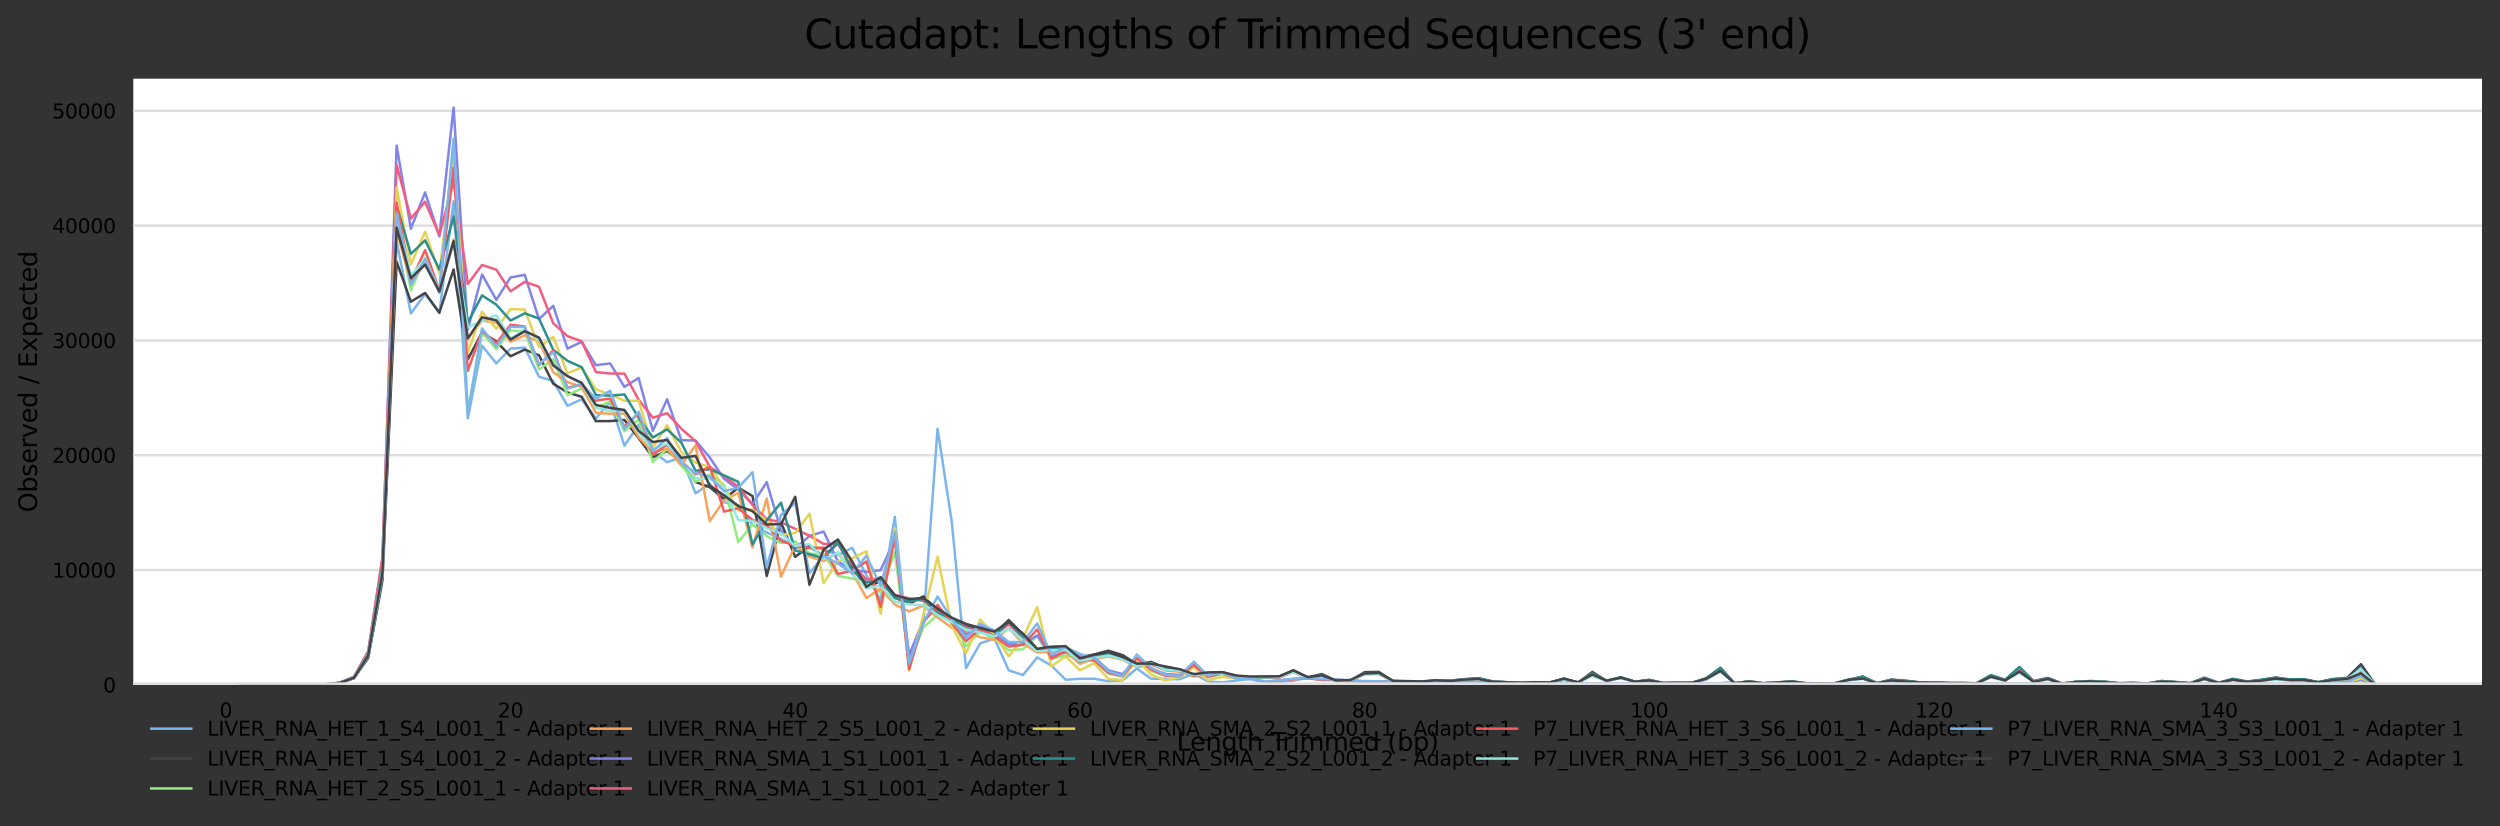 <?xml version="1.0" encoding="utf-8" standalone="no"?>
<!DOCTYPE svg PUBLIC "-//W3C//DTD SVG 1.1//EN"
  "http://www.w3.org/Graphics/SVG/1.1/DTD/svg11.dtd">
<svg xmlns:xlink="http://www.w3.org/1999/xlink" width="1000.198pt" height="330.542pt" viewBox="0 0 1000.198 330.542" xmlns="http://www.w3.org/2000/svg" version="1.1">
 <rect x="0" y="0" width="1000.198" height="330.542" fill="#333333" stroke="none"/>
 <defs>
  <style type="text/css">*{stroke-linejoin: round; stroke-linecap: butt}</style>
 </defs>
 <g id="figure_1">
  <g id="axes_1">
   <g id="patch_1">
    <path d="M 53.328 273.99 
L 992.998 273.99 
L 992.998 31.483 
L 53.328 31.483 
z
" style="fill: #ffffff"/>
   </g>
   <g id="matplotlib.axis_1">
    <g id="xtick_1">
     <g id="text_1">
      <!-- 0 -->
      <g transform="translate(87.8 287.069) scale(0.08 -0.08)">
       <defs>
        <path id="DejaVuSans-30" d="M 2034 4250 
Q 1547 4250 1301 3770 
Q 1056 3291 1056 2328 
Q 1056 1369 1301 889 
Q 1547 409 2034 409 
Q 2525 409 2770 889 
Q 3016 1369 3016 2328 
Q 3016 3291 2770 3770 
Q 2525 4250 2034 4250 
z
M 2034 4750 
Q 2819 4750 3233 4129 
Q 3647 3509 3647 2328 
Q 3647 1150 3233 529 
Q 2819 -91 2034 -91 
Q 1250 -91 836 529 
Q 422 1150 422 2328 
Q 422 3509 836 4129 
Q 1250 4750 2034 4750 
z
" transform="scale(0.016)"/>
       </defs>
       <use xlink:href="#DejaVuSans-30"/>
      </g>
     </g>
    </g>
    <g id="xtick_2">
     <g id="text_2">
      <!-- 20 -->
      <g transform="translate(199.155 287.069) scale(0.08 -0.08)">
       <defs>
        <path id="DejaVuSans-32" d="M 1228 531 
L 3431 531 
L 3431 0 
L 469 0 
L 469 531 
Q 828 903 1448 1529 
Q 2069 2156 2228 2338 
Q 2531 2678 2651 2914 
Q 2772 3150 2772 3378 
Q 2772 3750 2511 3984 
Q 2250 4219 1831 4219 
Q 1534 4219 1204 4116 
Q 875 4013 500 3803 
L 500 4441 
Q 881 4594 1212 4672 
Q 1544 4750 1819 4750 
Q 2544 4750 2975 4387 
Q 3406 4025 3406 3419 
Q 3406 3131 3298 2873 
Q 3191 2616 2906 2266 
Q 2828 2175 2409 1742 
Q 1991 1309 1228 531 
z
" transform="scale(0.016)"/>
       </defs>
       <use xlink:href="#DejaVuSans-32"/>
       <use xlink:href="#DejaVuSans-30" x="63.623"/>
      </g>
     </g>
    </g>
    <g id="xtick_3">
     <g id="text_3">
      <!-- 40 -->
      <g transform="translate(313.054 287.069) scale(0.08 -0.08)">
       <defs>
        <path id="DejaVuSans-34" d="M 2419 4116 
L 825 1625 
L 2419 1625 
L 2419 4116 
z
M 2253 4666 
L 3047 4666 
L 3047 1625 
L 3713 1625 
L 3713 1100 
L 3047 1100 
L 3047 0 
L 2419 0 
L 2419 1100 
L 313 1100 
L 313 1709 
L 2253 4666 
z
" transform="scale(0.016)"/>
       </defs>
       <use xlink:href="#DejaVuSans-34"/>
       <use xlink:href="#DejaVuSans-30" x="63.623"/>
      </g>
     </g>
    </g>
    <g id="xtick_4">
     <g id="text_4">
      <!-- 60 -->
      <g transform="translate(426.954 287.069) scale(0.08 -0.08)">
       <defs>
        <path id="DejaVuSans-36" d="M 2113 2584 
Q 1688 2584 1439 2293 
Q 1191 2003 1191 1497 
Q 1191 994 1439 701 
Q 1688 409 2113 409 
Q 2538 409 2786 701 
Q 3034 994 3034 1497 
Q 3034 2003 2786 2293 
Q 2538 2584 2113 2584 
z
M 3366 4563 
L 3366 3988 
Q 3128 4100 2886 4159 
Q 2644 4219 2406 4219 
Q 1781 4219 1451 3797 
Q 1122 3375 1075 2522 
Q 1259 2794 1537 2939 
Q 1816 3084 2150 3084 
Q 2853 3084 3261 2657 
Q 3669 2231 3669 1497 
Q 3669 778 3244 343 
Q 2819 -91 2113 -91 
Q 1303 -91 875 529 
Q 447 1150 447 2328 
Q 447 3434 972 4092 
Q 1497 4750 2381 4750 
Q 2619 4750 2861 4703 
Q 3103 4656 3366 4563 
z
" transform="scale(0.016)"/>
       </defs>
       <use xlink:href="#DejaVuSans-36"/>
       <use xlink:href="#DejaVuSans-30" x="63.623"/>
      </g>
     </g>
    </g>
    <g id="xtick_5">
     <g id="text_5">
      <!-- 80 -->
      <g transform="translate(540.853 287.069) scale(0.08 -0.08)">
       <defs>
        <path id="DejaVuSans-38" d="M 2034 2216 
Q 1584 2216 1326 1975 
Q 1069 1734 1069 1313 
Q 1069 891 1326 650 
Q 1584 409 2034 409 
Q 2484 409 2743 651 
Q 3003 894 3003 1313 
Q 3003 1734 2745 1975 
Q 2488 2216 2034 2216 
z
M 1403 2484 
Q 997 2584 770 2862 
Q 544 3141 544 3541 
Q 544 4100 942 4425 
Q 1341 4750 2034 4750 
Q 2731 4750 3128 4425 
Q 3525 4100 3525 3541 
Q 3525 3141 3298 2862 
Q 3072 2584 2669 2484 
Q 3125 2378 3379 2068 
Q 3634 1759 3634 1313 
Q 3634 634 3220 271 
Q 2806 -91 2034 -91 
Q 1263 -91 848 271 
Q 434 634 434 1313 
Q 434 1759 690 2068 
Q 947 2378 1403 2484 
z
M 1172 3481 
Q 1172 3119 1398 2916 
Q 1625 2713 2034 2713 
Q 2441 2713 2670 2916 
Q 2900 3119 2900 3481 
Q 2900 3844 2670 4047 
Q 2441 4250 2034 4250 
Q 1625 4250 1398 4047 
Q 1172 3844 1172 3481 
z
" transform="scale(0.016)"/>
       </defs>
       <use xlink:href="#DejaVuSans-38"/>
       <use xlink:href="#DejaVuSans-30" x="63.623"/>
      </g>
     </g>
    </g>
    <g id="xtick_6">
     <g id="text_6">
      <!-- 100 -->
      <g transform="translate(652.207 287.069) scale(0.08 -0.08)">
       <defs>
        <path id="DejaVuSans-31" d="M 794 531 
L 1825 531 
L 1825 4091 
L 703 3866 
L 703 4441 
L 1819 4666 
L 2450 4666 
L 2450 531 
L 3481 531 
L 3481 0 
L 794 0 
L 794 531 
z
" transform="scale(0.016)"/>
       </defs>
       <use xlink:href="#DejaVuSans-31"/>
       <use xlink:href="#DejaVuSans-30" x="63.623"/>
       <use xlink:href="#DejaVuSans-30" x="127.246"/>
      </g>
     </g>
    </g>
    <g id="xtick_7">
     <g id="text_7">
      <!-- 120 -->
      <g transform="translate(766.107 287.069) scale(0.08 -0.08)">
       <use xlink:href="#DejaVuSans-31"/>
       <use xlink:href="#DejaVuSans-32" x="63.623"/>
       <use xlink:href="#DejaVuSans-30" x="127.246"/>
      </g>
     </g>
    </g>
    <g id="xtick_8">
     <g id="text_8">
      <!-- 140 -->
      <g transform="translate(880.006 287.069) scale(0.08 -0.08)">
       <use xlink:href="#DejaVuSans-31"/>
       <use xlink:href="#DejaVuSans-34" x="63.623"/>
       <use xlink:href="#DejaVuSans-30" x="127.246"/>
      </g>
     </g>
    </g>
    <g id="text_9">
     <!-- Length Trimmed (bp) -->
     <g transform="translate(470.736 300.331) scale(0.1 -0.1)">
      <defs>
       <path id="DejaVuSans-4c" d="M 628 4666 
L 1259 4666 
L 1259 531 
L 3531 531 
L 3531 0 
L 628 0 
L 628 4666 
z
" transform="scale(0.016)"/>
       <path id="DejaVuSans-65" d="M 3597 1894 
L 3597 1613 
L 953 1613 
Q 991 1019 1311 708 
Q 1631 397 2203 397 
Q 2534 397 2845 478 
Q 3156 559 3463 722 
L 3463 178 
Q 3153 47 2828 -22 
Q 2503 -91 2169 -91 
Q 1331 -91 842 396 
Q 353 884 353 1716 
Q 353 2575 817 3079 
Q 1281 3584 2069 3584 
Q 2775 3584 3186 3129 
Q 3597 2675 3597 1894 
z
M 3022 2063 
Q 3016 2534 2758 2815 
Q 2500 3097 2075 3097 
Q 1594 3097 1305 2825 
Q 1016 2553 972 2059 
L 3022 2063 
z
" transform="scale(0.016)"/>
       <path id="DejaVuSans-6e" d="M 3513 2113 
L 3513 0 
L 2938 0 
L 2938 2094 
Q 2938 2591 2744 2837 
Q 2550 3084 2163 3084 
Q 1697 3084 1428 2787 
Q 1159 2491 1159 1978 
L 1159 0 
L 581 0 
L 581 3500 
L 1159 3500 
L 1159 2956 
Q 1366 3272 1645 3428 
Q 1925 3584 2291 3584 
Q 2894 3584 3203 3211 
Q 3513 2838 3513 2113 
z
" transform="scale(0.016)"/>
       <path id="DejaVuSans-67" d="M 2906 1791 
Q 2906 2416 2648 2759 
Q 2391 3103 1925 3103 
Q 1463 3103 1205 2759 
Q 947 2416 947 1791 
Q 947 1169 1205 825 
Q 1463 481 1925 481 
Q 2391 481 2648 825 
Q 2906 1169 2906 1791 
z
M 3481 434 
Q 3481 -459 3084 -895 
Q 2688 -1331 1869 -1331 
Q 1566 -1331 1297 -1286 
Q 1028 -1241 775 -1147 
L 775 -588 
Q 1028 -725 1275 -790 
Q 1522 -856 1778 -856 
Q 2344 -856 2625 -561 
Q 2906 -266 2906 331 
L 2906 616 
Q 2728 306 2450 153 
Q 2172 0 1784 0 
Q 1141 0 747 490 
Q 353 981 353 1791 
Q 353 2603 747 3093 
Q 1141 3584 1784 3584 
Q 2172 3584 2450 3431 
Q 2728 3278 2906 2969 
L 2906 3500 
L 3481 3500 
L 3481 434 
z
" transform="scale(0.016)"/>
       <path id="DejaVuSans-74" d="M 1172 4494 
L 1172 3500 
L 2356 3500 
L 2356 3053 
L 1172 3053 
L 1172 1153 
Q 1172 725 1289 603 
Q 1406 481 1766 481 
L 2356 481 
L 2356 0 
L 1766 0 
Q 1100 0 847 248 
Q 594 497 594 1153 
L 594 3053 
L 172 3053 
L 172 3500 
L 594 3500 
L 594 4494 
L 1172 4494 
z
" transform="scale(0.016)"/>
       <path id="DejaVuSans-68" d="M 3513 2113 
L 3513 0 
L 2938 0 
L 2938 2094 
Q 2938 2591 2744 2837 
Q 2550 3084 2163 3084 
Q 1697 3084 1428 2787 
Q 1159 2491 1159 1978 
L 1159 0 
L 581 0 
L 581 4863 
L 1159 4863 
L 1159 2956 
Q 1366 3272 1645 3428 
Q 1925 3584 2291 3584 
Q 2894 3584 3203 3211 
Q 3513 2838 3513 2113 
z
" transform="scale(0.016)"/>
       <path id="DejaVuSans-20" transform="scale(0.016)"/>
       <path id="DejaVuSans-54" d="M -19 4666 
L 3928 4666 
L 3928 4134 
L 2272 4134 
L 2272 0 
L 1638 0 
L 1638 4134 
L -19 4134 
L -19 4666 
z
" transform="scale(0.016)"/>
       <path id="DejaVuSans-72" d="M 2631 2963 
Q 2534 3019 2420 3045 
Q 2306 3072 2169 3072 
Q 1681 3072 1420 2755 
Q 1159 2438 1159 1844 
L 1159 0 
L 581 0 
L 581 3500 
L 1159 3500 
L 1159 2956 
Q 1341 3275 1631 3429 
Q 1922 3584 2338 3584 
Q 2397 3584 2469 3576 
Q 2541 3569 2628 3553 
L 2631 2963 
z
" transform="scale(0.016)"/>
       <path id="DejaVuSans-69" d="M 603 3500 
L 1178 3500 
L 1178 0 
L 603 0 
L 603 3500 
z
M 603 4863 
L 1178 4863 
L 1178 4134 
L 603 4134 
L 603 4863 
z
" transform="scale(0.016)"/>
       <path id="DejaVuSans-6d" d="M 3328 2828 
Q 3544 3216 3844 3400 
Q 4144 3584 4550 3584 
Q 5097 3584 5394 3201 
Q 5691 2819 5691 2113 
L 5691 0 
L 5113 0 
L 5113 2094 
Q 5113 2597 4934 2840 
Q 4756 3084 4391 3084 
Q 3944 3084 3684 2787 
Q 3425 2491 3425 1978 
L 3425 0 
L 2847 0 
L 2847 2094 
Q 2847 2600 2669 2842 
Q 2491 3084 2119 3084 
Q 1678 3084 1418 2786 
Q 1159 2488 1159 1978 
L 1159 0 
L 581 0 
L 581 3500 
L 1159 3500 
L 1159 2956 
Q 1356 3278 1631 3431 
Q 1906 3584 2284 3584 
Q 2666 3584 2933 3390 
Q 3200 3197 3328 2828 
z
" transform="scale(0.016)"/>
       <path id="DejaVuSans-64" d="M 2906 2969 
L 2906 4863 
L 3481 4863 
L 3481 0 
L 2906 0 
L 2906 525 
Q 2725 213 2448 61 
Q 2172 -91 1784 -91 
Q 1150 -91 751 415 
Q 353 922 353 1747 
Q 353 2572 751 3078 
Q 1150 3584 1784 3584 
Q 2172 3584 2448 3432 
Q 2725 3281 2906 2969 
z
M 947 1747 
Q 947 1113 1208 752 
Q 1469 391 1925 391 
Q 2381 391 2643 752 
Q 2906 1113 2906 1747 
Q 2906 2381 2643 2742 
Q 2381 3103 1925 3103 
Q 1469 3103 1208 2742 
Q 947 2381 947 1747 
z
" transform="scale(0.016)"/>
       <path id="DejaVuSans-28" d="M 1984 4856 
Q 1566 4138 1362 3434 
Q 1159 2731 1159 2009 
Q 1159 1288 1364 580 
Q 1569 -128 1984 -844 
L 1484 -844 
Q 1016 -109 783 600 
Q 550 1309 550 2009 
Q 550 2706 781 3412 
Q 1013 4119 1484 4856 
L 1984 4856 
z
" transform="scale(0.016)"/>
       <path id="DejaVuSans-62" d="M 3116 1747 
Q 3116 2381 2855 2742 
Q 2594 3103 2138 3103 
Q 1681 3103 1420 2742 
Q 1159 2381 1159 1747 
Q 1159 1113 1420 752 
Q 1681 391 2138 391 
Q 2594 391 2855 752 
Q 3116 1113 3116 1747 
z
M 1159 2969 
Q 1341 3281 1617 3432 
Q 1894 3584 2278 3584 
Q 2916 3584 3314 3078 
Q 3713 2572 3713 1747 
Q 3713 922 3314 415 
Q 2916 -91 2278 -91 
Q 1894 -91 1617 61 
Q 1341 213 1159 525 
L 1159 0 
L 581 0 
L 581 4863 
L 1159 4863 
L 1159 2969 
z
" transform="scale(0.016)"/>
       <path id="DejaVuSans-70" d="M 1159 525 
L 1159 -1331 
L 581 -1331 
L 581 3500 
L 1159 3500 
L 1159 2969 
Q 1341 3281 1617 3432 
Q 1894 3584 2278 3584 
Q 2916 3584 3314 3078 
Q 3713 2572 3713 1747 
Q 3713 922 3314 415 
Q 2916 -91 2278 -91 
Q 1894 -91 1617 61 
Q 1341 213 1159 525 
z
M 3116 1747 
Q 3116 2381 2855 2742 
Q 2594 3103 2138 3103 
Q 1681 3103 1420 2742 
Q 1159 2381 1159 1747 
Q 1159 1113 1420 752 
Q 1681 391 2138 391 
Q 2594 391 2855 752 
Q 3116 1113 3116 1747 
z
" transform="scale(0.016)"/>
       <path id="DejaVuSans-29" d="M 513 4856 
L 1013 4856 
Q 1481 4119 1714 3412 
Q 1947 2706 1947 2009 
Q 1947 1309 1714 600 
Q 1481 -109 1013 -844 
L 513 -844 
Q 928 -128 1133 580 
Q 1338 1288 1338 2009 
Q 1338 2731 1133 3434 
Q 928 4138 513 4856 
z
" transform="scale(0.016)"/>
      </defs>
      <use xlink:href="#DejaVuSans-4c"/>
      <use xlink:href="#DejaVuSans-65" x="53.963"/>
      <use xlink:href="#DejaVuSans-6e" x="115.486"/>
      <use xlink:href="#DejaVuSans-67" x="178.865"/>
      <use xlink:href="#DejaVuSans-74" x="242.342"/>
      <use xlink:href="#DejaVuSans-68" x="281.551"/>
      <use xlink:href="#DejaVuSans-20" x="344.93"/>
      <use xlink:href="#DejaVuSans-54" x="376.717"/>
      <use xlink:href="#DejaVuSans-72" x="423.051"/>
      <use xlink:href="#DejaVuSans-69" x="464.164"/>
      <use xlink:href="#DejaVuSans-6d" x="491.947"/>
      <use xlink:href="#DejaVuSans-6d" x="589.359"/>
      <use xlink:href="#DejaVuSans-65" x="686.771"/>
      <use xlink:href="#DejaVuSans-64" x="748.295"/>
      <use xlink:href="#DejaVuSans-20" x="811.771"/>
      <use xlink:href="#DejaVuSans-28" x="843.559"/>
      <use xlink:href="#DejaVuSans-62" x="882.572"/>
      <use xlink:href="#DejaVuSans-70" x="946.049"/>
      <use xlink:href="#DejaVuSans-29" x="1009.525"/>
     </g>
    </g>
   </g>
   <g id="matplotlib.axis_2">
    <g id="ytick_1">
     <g id="line2d_1">
      <path d="M 53.328 273.99 
L 992.998 273.99 
" clip-path="url(#p020fb391cd)" style="fill: none; stroke: #dedede; stroke-linecap: square"/>
     </g>
     <g id="text_10">
      <!-- 0 -->
      <g transform="translate(41.238 277.029) scale(0.08 -0.08)">
       <use xlink:href="#DejaVuSans-30"/>
      </g>
     </g>
    </g>
    <g id="ytick_2">
     <g id="line2d_2">
      <path d="M 53.328 228.058 
L 992.998 228.058 
" clip-path="url(#p020fb391cd)" style="fill: none; stroke: #dedede; stroke-linecap: square"/>
     </g>
     <g id="text_11">
      <!-- 10000 -->
      <g transform="translate(20.878 231.098) scale(0.08 -0.08)">
       <use xlink:href="#DejaVuSans-31"/>
       <use xlink:href="#DejaVuSans-30" x="63.623"/>
       <use xlink:href="#DejaVuSans-30" x="127.246"/>
       <use xlink:href="#DejaVuSans-30" x="190.869"/>
       <use xlink:href="#DejaVuSans-30" x="254.492"/>
      </g>
     </g>
    </g>
    <g id="ytick_3">
     <g id="line2d_3">
      <path d="M 53.328 182.127 
L 992.998 182.127 
" clip-path="url(#p020fb391cd)" style="fill: none; stroke: #dedede; stroke-linecap: square"/>
     </g>
     <g id="text_12">
      <!-- 20000 -->
      <g transform="translate(20.878 185.166) scale(0.08 -0.08)">
       <use xlink:href="#DejaVuSans-32"/>
       <use xlink:href="#DejaVuSans-30" x="63.623"/>
       <use xlink:href="#DejaVuSans-30" x="127.246"/>
       <use xlink:href="#DejaVuSans-30" x="190.869"/>
       <use xlink:href="#DejaVuSans-30" x="254.492"/>
      </g>
     </g>
    </g>
    <g id="ytick_4">
     <g id="line2d_4">
      <path d="M 53.328 136.195 
L 992.998 136.195 
" clip-path="url(#p020fb391cd)" style="fill: none; stroke: #dedede; stroke-linecap: square"/>
     </g>
     <g id="text_13">
      <!-- 30000 -->
      <g transform="translate(20.878 139.234) scale(0.08 -0.08)">
       <defs>
        <path id="DejaVuSans-33" d="M 2597 2516 
Q 3050 2419 3304 2112 
Q 3559 1806 3559 1356 
Q 3559 666 3084 287 
Q 2609 -91 1734 -91 
Q 1441 -91 1130 -33 
Q 819 25 488 141 
L 488 750 
Q 750 597 1062 519 
Q 1375 441 1716 441 
Q 2309 441 2620 675 
Q 2931 909 2931 1356 
Q 2931 1769 2642 2001 
Q 2353 2234 1838 2234 
L 1294 2234 
L 1294 2753 
L 1863 2753 
Q 2328 2753 2575 2939 
Q 2822 3125 2822 3475 
Q 2822 3834 2567 4026 
Q 2313 4219 1838 4219 
Q 1578 4219 1281 4162 
Q 984 4106 628 3988 
L 628 4550 
Q 988 4650 1302 4700 
Q 1616 4750 1894 4750 
Q 2613 4750 3031 4423 
Q 3450 4097 3450 3541 
Q 3450 3153 3228 2886 
Q 3006 2619 2597 2516 
z
" transform="scale(0.016)"/>
       </defs>
       <use xlink:href="#DejaVuSans-33"/>
       <use xlink:href="#DejaVuSans-30" x="63.623"/>
       <use xlink:href="#DejaVuSans-30" x="127.246"/>
       <use xlink:href="#DejaVuSans-30" x="190.869"/>
       <use xlink:href="#DejaVuSans-30" x="254.492"/>
      </g>
     </g>
    </g>
    <g id="ytick_5">
     <g id="line2d_5">
      <path d="M 53.328 90.263 
L 992.998 90.263 
" clip-path="url(#p020fb391cd)" style="fill: none; stroke: #dedede; stroke-linecap: square"/>
     </g>
     <g id="text_14">
      <!-- 40000 -->
      <g transform="translate(20.878 93.303) scale(0.08 -0.08)">
       <use xlink:href="#DejaVuSans-34"/>
       <use xlink:href="#DejaVuSans-30" x="63.623"/>
       <use xlink:href="#DejaVuSans-30" x="127.246"/>
       <use xlink:href="#DejaVuSans-30" x="190.869"/>
       <use xlink:href="#DejaVuSans-30" x="254.492"/>
      </g>
     </g>
    </g>
    <g id="ytick_6">
     <g id="line2d_6">
      <path d="M 53.328 44.332 
L 992.998 44.332 
" clip-path="url(#p020fb391cd)" style="fill: none; stroke: #dedede; stroke-linecap: square"/>
     </g>
     <g id="text_15">
      <!-- 50000 -->
      <g transform="translate(20.878 47.371) scale(0.08 -0.08)">
       <defs>
        <path id="DejaVuSans-35" d="M 691 4666 
L 3169 4666 
L 3169 4134 
L 1269 4134 
L 1269 2991 
Q 1406 3038 1543 3061 
Q 1681 3084 1819 3084 
Q 2600 3084 3056 2656 
Q 3513 2228 3513 1497 
Q 3513 744 3044 326 
Q 2575 -91 1722 -91 
Q 1428 -91 1123 -41 
Q 819 9 494 109 
L 494 744 
Q 775 591 1075 516 
Q 1375 441 1709 441 
Q 2250 441 2565 725 
Q 2881 1009 2881 1497 
Q 2881 1984 2565 2268 
Q 2250 2553 1709 2553 
Q 1456 2553 1204 2497 
Q 953 2441 691 2322 
L 691 4666 
z
" transform="scale(0.016)"/>
       </defs>
       <use xlink:href="#DejaVuSans-35"/>
       <use xlink:href="#DejaVuSans-30" x="63.623"/>
       <use xlink:href="#DejaVuSans-30" x="127.246"/>
       <use xlink:href="#DejaVuSans-30" x="190.869"/>
       <use xlink:href="#DejaVuSans-30" x="254.492"/>
      </g>
     </g>
    </g>
    <g id="text_16">
     <!-- Observed / Expected -->
     <g transform="translate(14.798 204.986) rotate(-90) scale(0.1 -0.1)">
      <defs>
       <path id="DejaVuSans-4f" d="M 2522 4238 
Q 1834 4238 1429 3725 
Q 1025 3213 1025 2328 
Q 1025 1447 1429 934 
Q 1834 422 2522 422 
Q 3209 422 3611 934 
Q 4013 1447 4013 2328 
Q 4013 3213 3611 3725 
Q 3209 4238 2522 4238 
z
M 2522 4750 
Q 3503 4750 4090 4092 
Q 4678 3434 4678 2328 
Q 4678 1225 4090 567 
Q 3503 -91 2522 -91 
Q 1538 -91 948 565 
Q 359 1222 359 2328 
Q 359 3434 948 4092 
Q 1538 4750 2522 4750 
z
" transform="scale(0.016)"/>
       <path id="DejaVuSans-73" d="M 2834 3397 
L 2834 2853 
Q 2591 2978 2328 3040 
Q 2066 3103 1784 3103 
Q 1356 3103 1142 2972 
Q 928 2841 928 2578 
Q 928 2378 1081 2264 
Q 1234 2150 1697 2047 
L 1894 2003 
Q 2506 1872 2764 1633 
Q 3022 1394 3022 966 
Q 3022 478 2636 193 
Q 2250 -91 1575 -91 
Q 1294 -91 989 -36 
Q 684 19 347 128 
L 347 722 
Q 666 556 975 473 
Q 1284 391 1588 391 
Q 1994 391 2212 530 
Q 2431 669 2431 922 
Q 2431 1156 2273 1281 
Q 2116 1406 1581 1522 
L 1381 1569 
Q 847 1681 609 1914 
Q 372 2147 372 2553 
Q 372 3047 722 3315 
Q 1072 3584 1716 3584 
Q 2034 3584 2315 3537 
Q 2597 3491 2834 3397 
z
" transform="scale(0.016)"/>
       <path id="DejaVuSans-76" d="M 191 3500 
L 800 3500 
L 1894 563 
L 2988 3500 
L 3597 3500 
L 2284 0 
L 1503 0 
L 191 3500 
z
" transform="scale(0.016)"/>
       <path id="DejaVuSans-2f" d="M 1625 4666 
L 2156 4666 
L 531 -594 
L 0 -594 
L 1625 4666 
z
" transform="scale(0.016)"/>
       <path id="DejaVuSans-45" d="M 628 4666 
L 3578 4666 
L 3578 4134 
L 1259 4134 
L 1259 2753 
L 3481 2753 
L 3481 2222 
L 1259 2222 
L 1259 531 
L 3634 531 
L 3634 0 
L 628 0 
L 628 4666 
z
" transform="scale(0.016)"/>
       <path id="DejaVuSans-78" d="M 3513 3500 
L 2247 1797 
L 3578 0 
L 2900 0 
L 1881 1375 
L 863 0 
L 184 0 
L 1544 1831 
L 300 3500 
L 978 3500 
L 1906 2253 
L 2834 3500 
L 3513 3500 
z
" transform="scale(0.016)"/>
       <path id="DejaVuSans-63" d="M 3122 3366 
L 3122 2828 
Q 2878 2963 2633 3030 
Q 2388 3097 2138 3097 
Q 1578 3097 1268 2742 
Q 959 2388 959 1747 
Q 959 1106 1268 751 
Q 1578 397 2138 397 
Q 2388 397 2633 464 
Q 2878 531 3122 666 
L 3122 134 
Q 2881 22 2623 -34 
Q 2366 -91 2075 -91 
Q 1284 -91 818 406 
Q 353 903 353 1747 
Q 353 2603 823 3093 
Q 1294 3584 2113 3584 
Q 2378 3584 2631 3529 
Q 2884 3475 3122 3366 
z
" transform="scale(0.016)"/>
      </defs>
      <use xlink:href="#DejaVuSans-4f"/>
      <use xlink:href="#DejaVuSans-62" x="78.711"/>
      <use xlink:href="#DejaVuSans-73" x="142.188"/>
      <use xlink:href="#DejaVuSans-65" x="194.287"/>
      <use xlink:href="#DejaVuSans-72" x="255.811"/>
      <use xlink:href="#DejaVuSans-76" x="296.924"/>
      <use xlink:href="#DejaVuSans-65" x="356.104"/>
      <use xlink:href="#DejaVuSans-64" x="417.627"/>
      <use xlink:href="#DejaVuSans-20" x="481.104"/>
      <use xlink:href="#DejaVuSans-2f" x="512.891"/>
      <use xlink:href="#DejaVuSans-20" x="546.582"/>
      <use xlink:href="#DejaVuSans-45" x="578.369"/>
      <use xlink:href="#DejaVuSans-78" x="641.553"/>
      <use xlink:href="#DejaVuSans-70" x="700.732"/>
      <use xlink:href="#DejaVuSans-65" x="764.209"/>
      <use xlink:href="#DejaVuSans-63" x="825.732"/>
      <use xlink:href="#DejaVuSans-74" x="880.713"/>
      <use xlink:href="#DejaVuSans-65" x="919.922"/>
      <use xlink:href="#DejaVuSans-64" x="981.445"/>
     </g>
    </g>
   </g>
   <g id="line2d_7">
    <path d="M 96.04 273.986 
L 124.515 273.94 
L 130.21 273.805 
L 135.905 273.308 
L 141.6 271.342 
L 147.295 263.444 
L 152.99 232.87 
L 158.685 96.627 
L 164.38 125.4 
L 170.075 117.617 
L 175.77 125.288 
L 181.465 80.526 
L 187.16 167.372 
L 192.855 138.286 
L 198.55 145.364 
L 204.245 139.462 
L 209.94 139.033 
L 215.635 150.726 
L 221.33 152.431 
L 227.025 162.354 
L 232.72 159.743 
L 238.415 167.355 
L 244.11 160.796 
L 249.805 178.302 
L 255.5 169.927 
L 261.195 180.641 
L 266.889 184.919 
L 272.584 182.925 
L 278.279 197.356 
L 283.974 193.509 
L 289.669 200.923 
L 295.364 202.12 
L 301.059 209.958 
L 306.754 213.046 
L 312.449 215.519 
L 318.144 218.955 
L 323.839 218.515 
L 329.534 219.819 
L 335.229 222.115 
L 340.924 219.168 
L 346.619 230.087 
L 352.314 240.137 
L 358.009 206.789 
L 363.704 264.25 
L 369.399 249.767 
L 375.094 171.558 
L 380.789 208.819 
L 386.484 267.324 
L 392.179 257.372 
L 397.874 255.509 
L 403.569 268.181 
L 409.264 270.072 
L 414.959 263.008 
L 420.654 266.276 
L 426.349 271.96 
L 432.044 271.587 
L 437.739 271.571 
L 443.434 272.554 
L 449.129 272.228 
L 454.823 267.447 
L 460.518 271.53 
L 471.908 271.767 
L 477.603 269.517 
L 483.298 272.631 
L 488.993 273.017 
L 500.383 271.553 
L 506.078 273.162 
L 511.773 272.904 
L 517.468 272.315 
L 523.163 271.11 
L 528.858 272.052 
L 534.553 271.878 
L 540.248 272.364 
L 545.943 272.617 
L 551.638 272.67 
L 557.333 272.848 
L 563.028 272.88 
L 574.418 273.089 
L 585.808 272.865 
L 608.588 273.313 
L 631.368 273.516 
L 637.063 273.573 
L 642.757 273.495 
L 648.452 273.552 
L 654.147 273.443 
L 665.537 273.535 
L 671.232 273.536 
L 676.927 273.341 
L 682.622 273.551 
L 694.012 273.168 
L 699.707 273.305 
L 705.402 273.605 
L 728.182 273.682 
L 739.572 273.631 
L 756.657 273.581 
L 762.352 273.702 
L 779.437 273.573 
L 785.132 273.353 
L 796.522 273.588 
L 807.912 273.583 
L 819.302 273.544 
L 836.386 273.755 
L 853.471 273.67 
L 859.166 273.398 
L 864.861 273.661 
L 870.556 273.486 
L 876.251 273.675 
L 881.946 273.537 
L 887.641 273.548 
L 893.336 273.739 
L 899.031 273.703 
L 904.726 273.47 
L 910.421 273.775 
L 916.116 273.601 
L 921.811 273.725 
L 927.506 273.191 
L 933.201 273.319 
L 938.896 273.227 
L 944.591 266.78 
L 950.286 273.644 
L 950.286 273.644 
" clip-path="url(#p020fb391cd)" style="fill: none; stroke: #7cb5ec; stroke-linecap: square"/>
   </g>
   <g id="line2d_8">
    <path d="M 96.04 273.986 
L 124.515 273.937 
L 130.21 273.805 
L 135.905 273.286 
L 141.6 271.361 
L 147.295 263.065 
L 152.99 231.884 
L 158.685 104.71 
L 164.38 120.713 
L 170.075 117.209 
L 175.77 125.061 
L 181.465 107.81 
L 187.16 143.77 
L 192.855 133.066 
L 198.55 136.573 
L 204.245 142.535 
L 209.94 139.852 
L 215.635 142.143 
L 221.33 153.505 
L 227.025 156.994 
L 232.72 158.745 
L 238.415 168.503 
L 244.11 168.458 
L 249.805 168.026 
L 255.5 175.253 
L 261.195 182.97 
L 266.889 180.405 
L 272.584 184.863 
L 278.279 192.831 
L 283.974 194.949 
L 289.669 199.609 
L 295.364 195.136 
L 301.059 198.449 
L 306.754 230.418 
L 312.449 209.021 
L 318.144 222.806 
L 323.839 218.528 
L 329.534 222.679 
L 335.229 217.319 
L 340.924 226.56 
L 346.619 235.269 
L 352.314 232.386 
L 358.009 239.07 
L 363.704 241.623 
L 369.399 238.578 
L 375.094 244.217 
L 380.789 247.704 
L 386.484 250.539 
L 392.179 252.152 
L 397.874 253.536 
L 403.569 248.056 
L 409.264 253.75 
L 414.959 259.845 
L 420.654 258.932 
L 426.349 260.206 
L 432.044 263.005 
L 437.739 261.834 
L 443.434 260.324 
L 449.129 262.099 
L 454.823 265.692 
L 460.518 264.812 
L 466.213 267.234 
L 471.908 268.001 
L 477.603 270.074 
L 483.298 269.323 
L 488.993 268.97 
L 494.688 270.587 
L 500.383 270.886 
L 511.773 270.707 
L 517.468 268.158 
L 523.163 271 
L 528.858 269.683 
L 534.553 272.315 
L 540.248 272.339 
L 545.943 268.921 
L 551.638 268.803 
L 557.333 272.525 
L 568.723 272.796 
L 574.418 272.217 
L 580.113 272.299 
L 585.808 271.714 
L 591.503 271.325 
L 597.198 272.678 
L 608.588 273.225 
L 614.283 273.037 
L 619.978 273.103 
L 625.673 271.503 
L 631.368 273.069 
L 637.063 268.832 
L 642.757 272.42 
L 648.452 271.048 
L 654.147 272.732 
L 659.842 271.983 
L 665.537 273.313 
L 671.232 273.075 
L 676.927 273.247 
L 682.622 271.299 
L 688.317 267.173 
L 694.012 273.46 
L 699.707 272.572 
L 705.402 273.427 
L 711.097 273.138 
L 716.792 272.636 
L 722.487 273.456 
L 733.877 273.46 
L 745.267 270.674 
L 750.962 273.354 
L 756.657 271.898 
L 762.352 272.388 
L 768.047 273.085 
L 773.742 273.029 
L 779.437 273.338 
L 790.827 273.366 
L 796.522 270.154 
L 802.217 271.988 
L 807.912 266.911 
L 813.607 272.628 
L 819.302 271.282 
L 824.997 273.539 
L 830.691 272.716 
L 836.386 272.562 
L 842.081 272.735 
L 847.776 273.394 
L 853.471 273.275 
L 859.166 273.484 
L 864.861 272.437 
L 876.251 273.389 
L 881.946 271.541 
L 887.641 273.272 
L 893.336 271.745 
L 899.031 272.68 
L 904.726 272.053 
L 910.421 271.108 
L 916.116 271.999 
L 921.811 271.878 
L 927.506 272.962 
L 933.201 271.748 
L 938.896 271.32 
L 944.591 265.737 
L 950.286 273.886 
L 950.286 273.886 
" clip-path="url(#p020fb391cd)" style="fill: none; stroke: #434348; stroke-linecap: square"/>
   </g>
   <g id="line2d_9">
    <path d="M 96.04 273.986 
L 124.515 273.936 
L 130.21 273.794 
L 135.905 273.239 
L 141.6 271.2 
L 147.295 262.442 
L 152.99 230.12 
L 158.685 86.6 
L 164.38 116.124 
L 170.075 103.123 
L 175.77 117.316 
L 181.465 57.02 
L 187.16 164.461 
L 192.855 133.107 
L 198.55 139.624 
L 204.245 132.153 
L 209.94 132.691 
L 215.635 147.778 
L 221.33 143.76 
L 227.025 158.068 
L 232.72 155.444 
L 238.415 163.252 
L 244.11 160.512 
L 249.805 172.47 
L 255.5 167.798 
L 261.195 184.807 
L 266.889 179.619 
L 272.584 186.305 
L 278.279 192.704 
L 283.974 189.857 
L 289.669 193.951 
L 295.364 216.875 
L 301.059 209.785 
L 306.754 214.506 
L 312.449 217.249 
L 318.144 216.641 
L 323.839 221.475 
L 329.534 221.78 
L 335.229 230.394 
L 340.924 231.457 
L 346.619 233.288 
L 352.314 237.008 
L 358.009 220.775 
L 363.704 265.264 
L 369.399 251.09 
L 375.094 245.925 
L 380.789 248.177 
L 386.484 258.458 
L 392.179 252.699 
L 397.874 255.706 
L 403.569 260.093 
L 409.264 259.737 
L 414.959 254.442 
L 420.654 263.584 
L 426.349 262.157 
L 432.044 263.674 
L 437.739 264.488 
L 443.434 269.479 
L 449.129 270.662 
L 454.823 264.149 
L 460.518 268.459 
L 466.213 270.325 
L 471.908 270.485 
L 477.603 266.497 
L 483.298 270.785 
L 488.993 269.667 
L 494.688 271.548 
L 500.383 271.182 
L 506.078 272.85 
L 517.468 271.809 
L 523.163 271.112 
L 528.858 272.049 
L 534.553 272.103 
L 540.248 272.512 
L 551.638 272.809 
L 557.333 272.938 
L 563.028 272.91 
L 574.418 273.123 
L 591.503 273.069 
L 597.198 273.275 
L 614.283 273.347 
L 619.978 273.5 
L 625.673 273.45 
L 637.063 273.534 
L 648.452 273.524 
L 654.147 273.364 
L 659.842 273.521 
L 671.232 273.499 
L 676.927 273.271 
L 682.622 273.512 
L 688.317 273.425 
L 694.012 273.17 
L 699.707 273.175 
L 705.402 273.55 
L 733.877 273.657 
L 750.962 273.457 
L 756.657 273.489 
L 762.352 273.662 
L 779.437 273.437 
L 785.132 273.3 
L 790.827 273.455 
L 796.522 273.483 
L 802.217 273.637 
L 819.302 273.502 
L 824.997 273.643 
L 830.691 273.56 
L 836.386 273.717 
L 847.776 273.646 
L 859.166 273.414 
L 864.861 273.599 
L 870.556 273.452 
L 876.251 273.654 
L 881.946 273.513 
L 887.641 273.485 
L 893.336 273.708 
L 899.031 273.674 
L 904.726 273.438 
L 910.421 273.769 
L 916.116 273.595 
L 921.811 273.711 
L 927.506 273.077 
L 933.201 273.23 
L 938.896 273.129 
L 944.591 272.419 
L 950.286 273.57 
L 950.286 273.57 
" clip-path="url(#p020fb391cd)" style="fill: none; stroke: #90ed7d; stroke-linecap: square"/>
   </g>
   <g id="line2d_10">
    <path d="M 96.04 273.986 
L 124.515 273.933 
L 130.21 273.793 
L 135.905 273.231 
L 141.6 271.199 
L 147.295 262.304 
L 152.99 229.454 
L 158.685 92.176 
L 164.38 113.342 
L 170.075 105.153 
L 175.77 116.612 
L 181.465 95.827 
L 187.16 135.416 
L 192.855 128.275 
L 198.55 129.036 
L 204.245 136.729 
L 209.94 134.148 
L 215.635 136.669 
L 221.33 148.884 
L 227.025 152.898 
L 232.72 154.723 
L 238.415 165.206 
L 244.11 165.511 
L 249.805 165.477 
L 255.5 174.916 
L 261.195 181.009 
L 266.889 179.518 
L 272.584 186.083 
L 278.279 178.143 
L 283.974 208.495 
L 289.669 200.186 
L 295.364 197.161 
L 301.059 219.021 
L 306.754 199.427 
L 312.449 230.71 
L 318.144 218.268 
L 323.839 222.672 
L 329.534 224.527 
L 335.229 220.993 
L 340.924 228.898 
L 346.619 239.262 
L 352.314 235.424 
L 358.009 241.898 
L 363.704 244.625 
L 369.399 242.33 
L 375.094 247.065 
L 380.789 251.123 
L 386.484 252.64 
L 392.179 254.938 
L 397.874 256.001 
L 403.569 251.349 
L 409.264 257.437 
L 414.959 261.063 
L 420.654 260.771 
L 426.349 260.674 
L 432.044 265.605 
L 437.739 263.551 
L 443.434 262.669 
L 449.129 263.95 
L 454.823 266.89 
L 460.518 265.884 
L 466.213 268.254 
L 471.908 268.747 
L 477.603 270.686 
L 483.298 269.836 
L 488.993 269.583 
L 494.688 270.98 
L 500.383 271.316 
L 511.773 271.119 
L 517.468 268.83 
L 523.163 271.346 
L 528.858 270.297 
L 534.553 272.425 
L 540.248 272.373 
L 545.943 269.409 
L 551.638 269.683 
L 557.333 272.619 
L 563.028 272.647 
L 568.723 272.835 
L 574.418 272.371 
L 580.113 272.588 
L 585.808 271.946 
L 591.503 271.547 
L 597.198 272.742 
L 602.893 273.058 
L 608.588 273.229 
L 614.283 273.024 
L 619.978 273.143 
L 625.673 271.852 
L 631.368 273.088 
L 637.063 269.521 
L 642.757 272.348 
L 648.452 271.075 
L 654.147 272.757 
L 659.842 272.092 
L 665.537 273.352 
L 671.232 273.109 
L 676.927 273.232 
L 682.622 271.761 
L 688.317 267.949 
L 694.012 273.415 
L 699.707 272.633 
L 705.402 273.381 
L 711.097 272.966 
L 716.792 272.729 
L 722.487 273.415 
L 733.877 273.387 
L 739.572 272.145 
L 745.267 271.249 
L 750.962 273.33 
L 756.657 272.217 
L 762.352 272.442 
L 768.047 273.064 
L 773.742 273.125 
L 779.437 273.389 
L 790.827 273.358 
L 796.522 270.518 
L 802.217 272.136 
L 807.912 267.749 
L 813.607 272.549 
L 819.302 271.293 
L 824.997 273.487 
L 830.691 272.882 
L 836.386 272.654 
L 842.081 272.835 
L 847.776 273.387 
L 853.471 273.309 
L 859.166 273.45 
L 864.861 272.54 
L 876.251 273.356 
L 881.946 271.637 
L 887.641 273.25 
L 893.336 271.919 
L 899.031 272.86 
L 904.726 272.252 
L 910.421 271.497 
L 916.116 272.025 
L 921.811 272.051 
L 927.506 272.945 
L 933.201 272.029 
L 938.896 271.665 
L 944.591 271.731 
L 950.286 273.855 
L 950.286 273.855 
" clip-path="url(#p020fb391cd)" style="fill: none; stroke: #f7a35c; stroke-linecap: square"/>
   </g>
   <g id="line2d_11">
    <path d="M 96.04 273.986 
L 124.515 273.93 
L 130.21 273.77 
L 135.905 273.139 
L 141.6 270.792 
L 147.295 260.734 
L 152.99 223.733 
L 158.685 58.281 
L 164.38 91.535 
L 170.075 76.976 
L 175.77 94.543 
L 181.465 43.031 
L 187.16 131.888 
L 192.855 109.821 
L 198.55 119.981 
L 204.245 111 
L 209.94 109.95 
L 215.635 127.685 
L 221.33 122.351 
L 227.025 139.488 
L 232.72 136.734 
L 238.415 146.12 
L 244.11 145.396 
L 249.805 154.782 
L 255.5 151.229 
L 261.195 172.409 
L 266.889 159.742 
L 272.584 176.1 
L 278.279 176.236 
L 283.974 183.022 
L 289.669 191.587 
L 295.364 195.807 
L 301.059 201.682 
L 306.754 192.877 
L 312.449 212.204 
L 318.144 219.598 
L 323.839 214.396 
L 329.534 212.664 
L 335.229 224.66 
L 340.924 227.912 
L 346.619 228.836 
L 352.314 228.106 
L 358.009 215.866 
L 363.704 262.164 
L 369.399 248.1 
L 375.094 243.114 
L 380.789 247.725 
L 386.484 253.926 
L 392.179 250.313 
L 397.874 253.792 
L 403.569 257.604 
L 409.264 257.726 
L 414.959 254.199 
L 420.654 262.554 
L 426.349 261.01 
L 432.044 262.461 
L 437.739 262.825 
L 443.434 268.163 
L 449.129 269.709 
L 454.823 263.496 
L 460.518 267.542 
L 466.213 269.626 
L 471.908 270.036 
L 477.603 265.943 
L 483.298 270.089 
L 488.993 268.972 
L 494.688 271.256 
L 500.383 271.177 
L 506.078 272.811 
L 517.468 271.609 
L 523.163 270.839 
L 528.858 271.86 
L 534.553 271.92 
L 540.248 272.378 
L 545.943 272.666 
L 557.333 272.886 
L 563.028 272.869 
L 568.723 273.047 
L 574.418 273.104 
L 585.808 272.948 
L 591.503 273.003 
L 597.198 273.241 
L 619.978 273.436 
L 671.232 273.557 
L 676.927 273.276 
L 682.622 273.551 
L 694.012 273.151 
L 699.707 273.198 
L 705.402 273.585 
L 728.182 273.65 
L 733.877 273.701 
L 745.267 273.562 
L 756.657 273.545 
L 762.352 273.701 
L 779.437 273.515 
L 785.132 273.374 
L 802.217 273.646 
L 807.912 273.529 
L 847.776 273.71 
L 853.471 273.654 
L 859.166 273.389 
L 864.861 273.624 
L 870.556 273.455 
L 876.251 273.676 
L 881.946 273.525 
L 887.641 273.548 
L 893.336 273.734 
L 899.031 273.689 
L 904.726 273.406 
L 910.421 273.745 
L 916.116 273.613 
L 921.811 273.744 
L 927.506 273.214 
L 933.201 273.282 
L 938.896 273.219 
L 944.591 271.826 
L 950.286 273.654 
L 950.286 273.654 
" clip-path="url(#p020fb391cd)" style="fill: none; stroke: #8085e9; stroke-linecap: square"/>
   </g>
   <g id="line2d_12">
    <path d="M 96.04 273.986 
L 124.515 273.928 
L 130.21 273.769 
L 135.905 273.136 
L 141.6 270.813 
L 147.295 260.715 
L 152.99 223.103 
L 158.685 65.971 
L 164.38 87.427 
L 170.075 80.703 
L 175.77 94.083 
L 181.465 72.537 
L 187.16 113.6 
L 192.855 106.008 
L 198.55 107.893 
L 204.245 116.541 
L 209.94 112.765 
L 215.635 114.702 
L 221.33 129.322 
L 227.025 134.498 
L 232.72 136.529 
L 238.415 148.862 
L 244.11 149.425 
L 249.805 149.492 
L 255.5 159.921 
L 261.195 167.119 
L 266.889 165.328 
L 272.584 171.543 
L 278.279 176.502 
L 283.974 186.798 
L 289.669 190.525 
L 295.364 194.717 
L 301.059 202.03 
L 306.754 207.799 
L 312.449 208.857 
L 323.839 214.347 
L 329.534 217.618 
L 335.229 217.72 
L 340.924 225.879 
L 346.619 231.818 
L 352.314 231.42 
L 358.009 238.042 
L 363.704 239.424 
L 369.399 240.425 
L 375.094 244.711 
L 380.789 247.53 
L 386.484 251.032 
L 397.874 254.168 
L 403.569 249.749 
L 409.264 255.105 
L 414.959 260.267 
L 420.654 259.711 
L 426.349 259.585 
L 432.044 264.723 
L 437.739 262.846 
L 443.434 261.804 
L 449.129 263.771 
L 454.823 266.377 
L 460.518 265.482 
L 466.213 268.034 
L 471.908 268.422 
L 477.603 270.286 
L 483.298 269.707 
L 488.993 269.525 
L 494.688 270.769 
L 500.383 271.135 
L 506.078 271.002 
L 511.773 270.994 
L 517.468 268.777 
L 523.163 271.282 
L 528.858 270.449 
L 534.553 272.488 
L 540.248 272.409 
L 545.943 269.661 
L 551.638 269.562 
L 557.333 272.642 
L 568.723 272.834 
L 574.418 272.405 
L 580.113 272.465 
L 591.503 271.582 
L 597.198 272.72 
L 602.893 273.088 
L 608.588 273.257 
L 614.283 273.103 
L 619.978 273.222 
L 625.673 271.975 
L 631.368 273.151 
L 637.063 269.75 
L 642.757 272.451 
L 648.452 271.028 
L 654.147 272.853 
L 659.842 272.282 
L 665.537 273.334 
L 671.232 273.156 
L 676.927 273.205 
L 682.622 271.842 
L 688.317 267.89 
L 694.012 273.474 
L 699.707 272.781 
L 705.402 273.458 
L 711.097 273.173 
L 716.792 272.771 
L 722.487 273.404 
L 733.877 273.453 
L 739.572 272.026 
L 745.267 271.215 
L 750.962 273.399 
L 756.657 272.13 
L 762.352 272.519 
L 768.047 273.037 
L 773.742 273.033 
L 779.437 273.441 
L 790.827 273.373 
L 796.522 270.582 
L 802.217 272.199 
L 807.912 267.861 
L 813.607 272.45 
L 819.302 271.336 
L 824.997 273.548 
L 830.691 272.905 
L 836.386 272.517 
L 842.081 272.788 
L 847.776 273.401 
L 853.471 273.345 
L 859.166 273.525 
L 864.861 272.575 
L 876.251 273.392 
L 881.946 271.165 
L 887.641 273.214 
L 893.336 271.74 
L 899.031 272.861 
L 904.726 272.152 
L 910.421 271.277 
L 916.116 271.997 
L 921.811 271.925 
L 927.506 272.929 
L 938.896 271.324 
L 944.591 270.934 
L 950.286 273.88 
L 950.286 273.88 
" clip-path="url(#p020fb391cd)" style="fill: none; stroke: #f15c80; stroke-linecap: square"/>
   </g>
   <g id="line2d_13">
    <path d="M 96.04 273.986 
L 124.515 273.933 
L 130.21 273.786 
L 135.905 273.197 
L 141.6 271.035 
L 147.295 261.607 
L 152.99 227.353 
L 158.685 74.932 
L 164.38 105.802 
L 170.075 92.744 
L 175.77 109.386 
L 181.465 62.151 
L 187.16 141.074 
L 192.855 124.739 
L 198.55 131.54 
L 204.245 123.643 
L 209.94 123.871 
L 215.635 138.824 
L 221.33 134.767 
L 227.025 149.284 
L 232.72 147.089 
L 238.415 155.771 
L 244.11 157.816 
L 249.805 160.323 
L 255.5 160.314 
L 261.195 179.08 
L 266.889 170.091 
L 272.584 180.851 
L 278.279 185.1 
L 283.974 186.834 
L 289.669 194.703 
L 295.364 204.187 
L 301.059 203.793 
L 306.754 208.341 
L 312.449 214.035 
L 318.144 213.25 
L 323.839 205.523 
L 329.534 233.277 
L 335.229 224.46 
L 340.924 223.315 
L 346.619 220.569 
L 352.314 245.561 
L 358.009 211.368 
L 363.704 268.268 
L 369.399 246.055 
L 375.094 222.765 
L 380.789 250.332 
L 386.484 261.384 
L 392.179 247.892 
L 397.874 254.048 
L 403.569 262.566 
L 409.264 255.235 
L 414.959 242.91 
L 420.654 266.568 
L 426.349 262.616 
L 432.044 268.156 
L 437.739 265.353 
L 443.434 271.679 
L 449.129 272.034 
L 454.823 263.63 
L 460.518 269.889 
L 466.213 272.249 
L 471.908 270.898 
L 477.603 266.974 
L 483.298 272.068 
L 488.993 270.827 
L 494.688 271.372 
L 500.383 271.124 
L 506.078 273.116 
L 511.773 272.589 
L 517.468 271.776 
L 523.163 271.098 
L 528.858 271.987 
L 534.553 271.98 
L 545.943 272.626 
L 568.723 273.028 
L 574.418 273.062 
L 585.808 272.963 
L 619.978 273.463 
L 625.673 273.408 
L 637.063 273.523 
L 654.147 273.405 
L 665.537 273.514 
L 671.232 273.498 
L 676.927 273.328 
L 682.622 273.548 
L 694.012 273.236 
L 699.707 273.23 
L 705.402 273.552 
L 733.877 273.671 
L 739.572 273.521 
L 750.962 273.521 
L 756.657 273.51 
L 762.352 273.627 
L 779.437 273.489 
L 785.132 273.371 
L 802.217 273.639 
L 813.607 273.551 
L 819.302 273.507 
L 824.997 273.604 
L 830.691 273.554 
L 836.386 273.711 
L 853.471 273.628 
L 859.166 273.445 
L 864.861 273.607 
L 870.556 273.462 
L 876.251 273.652 
L 887.641 273.461 
L 893.336 273.745 
L 899.031 273.676 
L 904.726 273.373 
L 910.421 273.748 
L 916.116 273.541 
L 921.811 273.738 
L 927.506 273.155 
L 933.201 273.269 
L 938.896 273.174 
L 944.591 271.286 
L 950.286 273.664 
L 950.286 273.664 
" clip-path="url(#p020fb391cd)" style="fill: none; stroke: #e4d354; stroke-linecap: square"/>
   </g>
   <g id="line2d_14">
    <path d="M 96.04 273.986 
L 124.515 273.932 
L 130.21 273.784 
L 135.905 273.194 
L 141.6 271.042 
L 147.295 261.616 
L 152.99 226.97 
L 158.685 82.292 
L 164.38 101.566 
L 170.075 96.168 
L 175.77 107.745 
L 181.465 86.603 
L 187.16 129.063 
L 192.855 118.18 
L 198.55 121.875 
L 204.245 128.245 
L 209.94 125.36 
L 215.635 127.46 
L 221.33 139.949 
L 227.025 144.36 
L 232.72 146.912 
L 238.415 158.086 
L 244.11 158.287 
L 249.805 157.809 
L 255.5 167.107 
L 261.195 175.023 
L 266.889 171.787 
L 272.584 177.103 
L 278.279 188.33 
L 283.974 187.744 
L 289.669 190.186 
L 295.364 192.771 
L 301.059 217.827 
L 306.754 208.111 
L 312.449 201.12 
L 318.144 220.251 
L 323.839 221.723 
L 329.534 223.384 
L 335.229 216.889 
L 340.924 228.157 
L 346.619 233.004 
L 352.314 232.043 
L 358.009 239.266 
L 363.704 240.613 
L 369.399 239.617 
L 375.094 245.379 
L 380.789 247.499 
L 386.484 251.689 
L 392.179 252.755 
L 397.874 254.486 
L 403.569 248.73 
L 409.264 255.096 
L 414.959 260.025 
L 420.654 259.625 
L 426.349 259.571 
L 432.044 264.725 
L 437.739 262.884 
L 443.434 261.398 
L 449.129 262.929 
L 454.823 266.358 
L 460.518 265.376 
L 466.213 267.675 
L 471.908 268.315 
L 477.603 270.246 
L 483.298 269.627 
L 488.993 269.285 
L 494.688 270.711 
L 500.383 271.151 
L 506.078 271.049 
L 511.773 270.823 
L 517.468 268.487 
L 523.163 271.109 
L 528.858 270.112 
L 534.553 272.349 
L 540.248 272.296 
L 545.943 269.421 
L 551.638 269.14 
L 557.333 272.477 
L 568.723 272.756 
L 574.418 272.218 
L 580.113 272.382 
L 591.503 271.368 
L 597.198 272.587 
L 602.893 272.985 
L 608.588 273.234 
L 614.283 273.042 
L 619.978 273.078 
L 625.673 271.75 
L 631.368 273.094 
L 637.063 269.427 
L 642.757 272.35 
L 648.452 270.935 
L 654.147 272.795 
L 659.842 272.031 
L 665.537 273.273 
L 671.232 273.076 
L 676.927 273.152 
L 682.622 271.488 
L 688.317 267.419 
L 694.012 273.393 
L 699.707 272.645 
L 705.402 273.369 
L 711.097 273.101 
L 716.792 272.547 
L 722.487 273.357 
L 733.877 273.381 
L 739.572 271.893 
L 745.267 270.748 
L 750.962 273.284 
L 756.657 271.961 
L 762.352 272.317 
L 768.047 273.017 
L 773.742 273.014 
L 779.437 273.351 
L 790.827 273.387 
L 796.522 270.15 
L 802.217 272.062 
L 807.912 266.943 
L 813.607 272.568 
L 819.302 271.228 
L 824.997 273.509 
L 830.691 272.76 
L 836.386 272.436 
L 842.081 272.723 
L 847.776 273.333 
L 853.471 273.229 
L 859.166 273.434 
L 864.861 272.515 
L 870.556 272.853 
L 876.251 273.336 
L 881.946 271.12 
L 887.641 273.134 
L 893.336 271.554 
L 899.031 272.712 
L 904.726 271.948 
L 910.421 271.071 
L 916.116 271.792 
L 921.811 271.718 
L 927.506 272.896 
L 933.201 271.687 
L 938.896 271.185 
L 944.591 270.339 
L 950.286 273.863 
L 950.286 273.863 
" clip-path="url(#p020fb391cd)" style="fill: none; stroke: #2b908f; stroke-linecap: square"/>
   </g>
   <g id="line2d_15">
    <path d="M 96.04 273.986 
L 124.515 273.934 
L 130.21 273.792 
L 135.905 273.222 
L 141.6 271.116 
L 147.295 262.043 
L 152.99 228.843 
L 158.685 81.055 
L 164.38 112.371 
L 170.075 100.095 
L 175.77 116.06 
L 181.465 67.154 
L 187.16 148.339 
L 192.855 132.435 
L 198.55 137.333 
L 204.245 129.92 
L 209.94 130.639 
L 215.635 146.101 
L 221.33 140.216 
L 227.025 155.196 
L 232.72 153.779 
L 238.415 160.264 
L 244.11 159.468 
L 249.805 170.8 
L 255.5 165.325 
L 261.195 181.833 
L 266.889 177.851 
L 272.584 184.561 
L 278.279 189.704 
L 283.974 186.678 
L 289.669 204.685 
L 295.364 203.336 
L 301.059 208.033 
L 306.754 210.21 
L 312.449 216.428 
L 318.144 218.266 
L 323.839 219.254 
L 329.534 219.104 
L 335.229 229.631 
L 340.924 228.349 
L 346.619 224.598 
L 352.314 242.782 
L 358.009 215.061 
L 363.704 267.703 
L 369.399 248.994 
L 375.094 241.996 
L 386.484 256.523 
L 392.179 251.52 
L 397.874 254.654 
L 403.569 258.676 
L 409.264 257.977 
L 414.959 251.839 
L 420.654 263.466 
L 426.349 260.551 
L 432.044 263.231 
L 437.739 264.133 
L 443.434 269.197 
L 449.129 270.527 
L 454.823 263.273 
L 460.518 267.866 
L 466.213 270.357 
L 471.908 270.532 
L 477.603 266.047 
L 483.298 270.801 
L 488.993 269.412 
L 494.688 271.397 
L 500.383 271.53 
L 506.078 272.989 
L 517.468 271.786 
L 523.163 271.403 
L 528.858 271.975 
L 534.553 272.023 
L 545.943 272.602 
L 563.028 272.84 
L 568.723 273.013 
L 574.418 273.053 
L 585.808 272.971 
L 608.588 273.293 
L 619.978 273.426 
L 625.673 273.362 
L 637.063 273.458 
L 642.757 273.385 
L 648.452 273.446 
L 654.147 273.334 
L 659.842 273.501 
L 671.232 273.452 
L 676.927 273.274 
L 682.622 273.446 
L 699.707 273.136 
L 705.402 273.491 
L 711.097 273.579 
L 722.487 273.584 
L 733.877 273.63 
L 739.572 273.362 
L 745.267 273.483 
L 756.657 273.371 
L 762.352 273.569 
L 773.742 273.573 
L 779.437 273.335 
L 785.132 273.208 
L 790.827 273.444 
L 796.522 273.449 
L 802.217 273.627 
L 807.912 273.544 
L 842.081 273.686 
L 859.166 273.404 
L 864.861 273.569 
L 870.556 273.45 
L 876.251 273.611 
L 887.641 273.323 
L 893.336 273.695 
L 899.031 273.603 
L 904.726 273.39 
L 910.421 273.775 
L 916.116 273.506 
L 921.811 273.689 
L 927.506 273.064 
L 933.201 273.154 
L 938.896 272.982 
L 944.591 268.481 
L 950.286 273.561 
L 950.286 273.561 
" clip-path="url(#p020fb391cd)" style="fill: none; stroke: #f45b5b; stroke-linecap: square"/>
   </g>
   <g id="line2d_16">
    <path d="M 96.04 273.986 
L 124.515 273.932 
L 130.21 273.791 
L 135.905 273.223 
L 141.6 271.101 
L 147.295 262.092 
L 152.99 228.643 
L 158.685 86.256 
L 164.38 110.325 
L 170.075 103.408 
L 175.77 116.264 
L 181.465 97.313 
L 187.16 131.007 
L 192.855 128.282 
L 198.55 126.122 
L 204.245 135.482 
L 209.94 131.874 
L 215.635 135.85 
L 221.33 146.467 
L 227.025 150.456 
L 232.72 153.605 
L 238.415 163.083 
L 244.11 164.439 
L 249.805 164.458 
L 255.5 173.031 
L 261.195 179.923 
L 266.889 177.389 
L 272.584 184.524 
L 278.279 191.358 
L 283.974 191.534 
L 289.669 194.905 
L 295.364 208.043 
L 301.059 208.414 
L 306.754 211.375 
L 312.449 213.454 
L 318.144 218.41 
L 323.839 217.685 
L 329.534 223.679 
L 335.229 221.166 
L 340.924 229.685 
L 346.619 235.213 
L 352.314 234.414 
L 358.009 240.751 
L 363.704 241.778 
L 369.399 242.094 
L 375.094 246.071 
L 386.484 251.811 
L 392.179 253.038 
L 397.874 254.603 
L 403.569 251.516 
L 414.959 260.492 
L 420.654 260.12 
L 426.349 260 
L 432.044 264.491 
L 437.739 263.179 
L 443.434 262.269 
L 449.129 263.746 
L 454.823 266.517 
L 460.518 265.336 
L 466.213 267.995 
L 471.908 268.376 
L 477.603 270.115 
L 483.298 269.592 
L 488.993 269.451 
L 494.688 270.584 
L 500.383 270.975 
L 511.773 270.877 
L 517.468 268.875 
L 523.163 271.187 
L 528.858 270.392 
L 534.553 272.377 
L 540.248 272.088 
L 545.943 269.902 
L 551.638 269.77 
L 557.333 272.459 
L 568.723 272.689 
L 574.418 272.318 
L 580.113 272.414 
L 585.808 272.004 
L 591.503 271.74 
L 597.198 272.727 
L 608.588 273.162 
L 614.283 273 
L 619.978 273.04 
L 625.673 271.751 
L 631.368 273.101 
L 637.063 270.476 
L 642.757 272.45 
L 648.452 271.438 
L 654.147 272.804 
L 659.842 272.372 
L 665.537 273.29 
L 671.232 273.143 
L 676.927 273.153 
L 682.622 271.833 
L 688.317 268.747 
L 694.012 273.359 
L 699.707 272.618 
L 705.402 273.354 
L 711.097 272.967 
L 716.792 272.756 
L 722.487 273.329 
L 733.877 273.368 
L 739.572 272.219 
L 745.267 271.597 
L 750.962 273.227 
L 756.657 272.381 
L 768.047 273.07 
L 773.742 273.122 
L 779.437 273.332 
L 790.827 273.353 
L 796.522 271.02 
L 802.217 272.325 
L 807.912 269.064 
L 813.607 272.786 
L 819.302 271.764 
L 824.997 273.473 
L 830.691 272.794 
L 836.386 272.711 
L 842.081 272.922 
L 847.776 273.3 
L 853.471 273.251 
L 859.166 273.417 
L 864.861 272.681 
L 876.251 273.359 
L 881.946 271.719 
L 887.641 273.184 
L 893.336 272.17 
L 899.031 272.918 
L 904.726 272.348 
L 910.421 271.931 
L 916.116 272.262 
L 921.811 272.282 
L 927.506 273.032 
L 933.201 272.211 
L 938.896 271.666 
L 944.591 267.81 
L 950.286 273.855 
L 950.286 273.855 
" clip-path="url(#p020fb391cd)" style="fill: none; stroke: #91e8e1; stroke-linecap: square"/>
   </g>
   <g id="line2d_17">
    <path d="M 96.04 273.986 
L 124.515 273.936 
L 130.21 273.793 
L 135.905 273.233 
L 141.6 271.185 
L 147.295 262.348 
L 152.99 229.761 
L 158.685 85.162 
L 164.38 113.862 
L 170.075 103.762 
L 175.77 116.97 
L 181.465 55.511 
L 187.16 165.598 
L 192.855 131.385 
L 198.55 138.748 
L 204.245 130.724 
L 209.94 130.893 
L 215.635 145.723 
L 221.33 140.822 
L 227.025 155.459 
L 232.72 153.705 
L 238.415 159.543 
L 244.11 156.379 
L 249.805 171.7 
L 255.5 164.689 
L 261.195 180.494 
L 266.889 175.305 
L 272.584 185.144 
L 278.279 189.168 
L 283.974 190.794 
L 289.669 196.51 
L 295.364 195.094 
L 301.059 188.932 
L 306.754 226.943 
L 312.449 206.008 
L 318.144 201.238 
L 323.839 229.34 
L 329.534 222.37 
L 335.229 225.478 
L 340.924 229.34 
L 346.619 222.379 
L 352.314 234.428 
L 358.009 212.796 
L 363.704 265.44 
L 369.399 249.105 
L 375.094 238.666 
L 380.789 247.638 
L 386.484 255.31 
L 392.179 249.576 
L 397.874 252.295 
L 403.569 256.837 
L 409.264 256.833 
L 414.959 249.463 
L 420.654 261.97 
L 426.349 258.871 
L 432.044 261.665 
L 437.739 263.156 
L 443.434 268.574 
L 449.129 270.429 
L 454.823 261.849 
L 460.518 267.201 
L 466.213 269.991 
L 471.908 270.376 
L 477.603 264.733 
L 483.298 270.306 
L 488.993 268.971 
L 494.688 271.542 
L 500.383 271.782 
L 506.078 272.794 
L 511.773 272.122 
L 523.163 271.17 
L 528.858 271.75 
L 534.553 271.811 
L 540.248 272.253 
L 545.943 272.462 
L 563.028 272.771 
L 568.723 272.92 
L 591.503 272.999 
L 597.198 273.152 
L 602.893 273.133 
L 614.283 273.319 
L 625.673 273.381 
L 637.063 273.481 
L 642.757 273.406 
L 648.452 273.456 
L 654.147 273.367 
L 665.537 273.467 
L 671.232 273.43 
L 676.927 273.28 
L 682.622 273.448 
L 699.707 273.178 
L 705.402 273.534 
L 733.877 273.621 
L 739.572 273.428 
L 745.267 273.506 
L 756.657 273.386 
L 762.352 273.585 
L 773.742 273.569 
L 785.132 273.27 
L 802.217 273.59 
L 807.912 273.517 
L 842.081 273.675 
L 859.166 273.393 
L 864.861 273.588 
L 870.556 273.513 
L 876.251 273.618 
L 887.641 273.386 
L 893.336 273.713 
L 899.031 273.634 
L 904.726 273.379 
L 910.421 273.752 
L 916.116 273.542 
L 921.811 273.69 
L 927.506 273.066 
L 933.201 273.175 
L 938.896 273.085 
L 944.591 270.18 
L 950.286 273.667 
L 950.286 273.667 
" clip-path="url(#p020fb391cd)" style="fill: none; stroke: #7cb5ec; stroke-linecap: square"/>
   </g>
   <g id="line2d_18">
    <path d="M 96.04 273.986 
L 124.515 273.933 
L 130.21 273.792 
L 135.905 273.228 
L 141.6 271.167 
L 147.295 262.24 
L 152.99 229.268 
L 158.685 91.078 
L 164.38 111.27 
L 170.075 105.882 
L 175.77 116.615 
L 181.465 96.519 
L 187.16 135.428 
L 192.855 126.951 
L 198.55 128.132 
L 204.245 135.855 
L 209.94 132.51 
L 215.635 135.06 
L 221.33 146.13 
L 227.025 150.466 
L 232.72 153.176 
L 238.415 161.99 
L 244.11 163.192 
L 249.805 164.012 
L 255.5 172.363 
L 261.195 176.853 
L 266.889 176.032 
L 272.584 183.174 
L 278.279 182.406 
L 283.974 194.368 
L 289.669 198.164 
L 295.364 202.422 
L 301.059 204.515 
L 306.754 209.836 
L 312.449 209.682 
L 318.144 198.771 
L 323.839 233.942 
L 329.534 219.8 
L 335.229 215.834 
L 340.924 224.611 
L 346.619 234.807 
L 352.314 230.897 
L 358.009 238.122 
L 363.704 239.705 
L 369.399 239.236 
L 375.094 243.518 
L 380.789 247.132 
L 386.484 249.594 
L 392.179 251.259 
L 397.874 252.672 
L 403.569 248.754 
L 409.264 253.549 
L 414.959 259.568 
L 420.654 258.72 
L 426.349 258.514 
L 432.044 263.426 
L 437.739 261.939 
L 443.434 260.841 
L 449.129 262.864 
L 454.823 265.465 
L 460.518 265.518 
L 471.908 267.727 
L 477.603 269.712 
L 483.298 269.015 
L 488.993 268.905 
L 494.688 270.279 
L 500.383 270.688 
L 511.773 270.592 
L 517.468 268.229 
L 523.163 270.906 
L 528.858 270.209 
L 534.553 272.227 
L 540.248 272.049 
L 545.943 269.452 
L 551.638 269.229 
L 557.333 272.366 
L 568.723 272.625 
L 574.418 272.177 
L 580.113 272.424 
L 585.808 271.926 
L 591.503 271.662 
L 597.198 272.731 
L 608.588 273.138 
L 614.283 272.944 
L 619.978 273.017 
L 625.673 271.525 
L 631.368 272.964 
L 637.063 269.839 
L 642.757 272.335 
L 648.452 271.163 
L 654.147 272.731 
L 659.842 272.237 
L 665.537 273.259 
L 676.927 273.131 
L 682.622 271.603 
L 688.317 268.417 
L 694.012 273.376 
L 699.707 272.623 
L 705.402 273.33 
L 716.792 272.686 
L 722.487 273.328 
L 733.877 273.41 
L 739.572 271.998 
L 745.267 271.479 
L 750.962 273.306 
L 756.657 272.238 
L 768.047 273.034 
L 790.827 273.346 
L 796.522 270.777 
L 802.217 272.224 
L 807.912 268.709 
L 813.607 272.764 
L 819.302 271.663 
L 824.997 273.485 
L 830.691 272.84 
L 836.386 272.593 
L 847.776 273.349 
L 853.471 273.247 
L 859.166 273.44 
L 864.861 272.643 
L 876.251 273.339 
L 881.946 271.618 
L 887.641 273.183 
L 893.336 271.951 
L 899.031 272.796 
L 904.726 272.318 
L 910.421 271.526 
L 916.116 272.074 
L 921.811 272.082 
L 927.506 272.977 
L 933.201 272.076 
L 938.896 271.633 
L 944.591 269.423 
L 950.286 273.868 
L 950.286 273.868 
" clip-path="url(#p020fb391cd)" style="fill: none; stroke: #434348; stroke-linecap: square"/>
   </g>
   <g id="line2d_19">
    <path d="M 53.328 273.99 
L 992.998 273.99 
" clip-path="url(#p020fb391cd)" style="fill: none; stroke: #dedede; stroke-width: 2; stroke-linecap: square"/>
   </g>
   <g id="text_17">
    <!-- Cutadapt: Lengths of Trimmed Sequences (3' end) -->
    <g transform="translate(321.811 19.358) scale(0.16 -0.16)">
     <defs>
      <path id="DejaVuSans-43" d="M 4122 4306 
L 4122 3641 
Q 3803 3938 3442 4084 
Q 3081 4231 2675 4231 
Q 1875 4231 1450 3742 
Q 1025 3253 1025 2328 
Q 1025 1406 1450 917 
Q 1875 428 2675 428 
Q 3081 428 3442 575 
Q 3803 722 4122 1019 
L 4122 359 
Q 3791 134 3420 21 
Q 3050 -91 2638 -91 
Q 1578 -91 968 557 
Q 359 1206 359 2328 
Q 359 3453 968 4101 
Q 1578 4750 2638 4750 
Q 3056 4750 3426 4639 
Q 3797 4528 4122 4306 
z
" transform="scale(0.016)"/>
      <path id="DejaVuSans-75" d="M 544 1381 
L 544 3500 
L 1119 3500 
L 1119 1403 
Q 1119 906 1312 657 
Q 1506 409 1894 409 
Q 2359 409 2629 706 
Q 2900 1003 2900 1516 
L 2900 3500 
L 3475 3500 
L 3475 0 
L 2900 0 
L 2900 538 
Q 2691 219 2414 64 
Q 2138 -91 1772 -91 
Q 1169 -91 856 284 
Q 544 659 544 1381 
z
M 1991 3584 
L 1991 3584 
z
" transform="scale(0.016)"/>
      <path id="DejaVuSans-61" d="M 2194 1759 
Q 1497 1759 1228 1600 
Q 959 1441 959 1056 
Q 959 750 1161 570 
Q 1363 391 1709 391 
Q 2188 391 2477 730 
Q 2766 1069 2766 1631 
L 2766 1759 
L 2194 1759 
z
M 3341 1997 
L 3341 0 
L 2766 0 
L 2766 531 
Q 2569 213 2275 61 
Q 1981 -91 1556 -91 
Q 1019 -91 701 211 
Q 384 513 384 1019 
Q 384 1609 779 1909 
Q 1175 2209 1959 2209 
L 2766 2209 
L 2766 2266 
Q 2766 2663 2505 2880 
Q 2244 3097 1772 3097 
Q 1472 3097 1187 3025 
Q 903 2953 641 2809 
L 641 3341 
Q 956 3463 1253 3523 
Q 1550 3584 1831 3584 
Q 2591 3584 2966 3190 
Q 3341 2797 3341 1997 
z
" transform="scale(0.016)"/>
      <path id="DejaVuSans-3a" d="M 750 794 
L 1409 794 
L 1409 0 
L 750 0 
L 750 794 
z
M 750 3309 
L 1409 3309 
L 1409 2516 
L 750 2516 
L 750 3309 
z
" transform="scale(0.016)"/>
      <path id="DejaVuSans-6f" d="M 1959 3097 
Q 1497 3097 1228 2736 
Q 959 2375 959 1747 
Q 959 1119 1226 758 
Q 1494 397 1959 397 
Q 2419 397 2687 759 
Q 2956 1122 2956 1747 
Q 2956 2369 2687 2733 
Q 2419 3097 1959 3097 
z
M 1959 3584 
Q 2709 3584 3137 3096 
Q 3566 2609 3566 1747 
Q 3566 888 3137 398 
Q 2709 -91 1959 -91 
Q 1206 -91 779 398 
Q 353 888 353 1747 
Q 353 2609 779 3096 
Q 1206 3584 1959 3584 
z
" transform="scale(0.016)"/>
      <path id="DejaVuSans-66" d="M 2375 4863 
L 2375 4384 
L 1825 4384 
Q 1516 4384 1395 4259 
Q 1275 4134 1275 3809 
L 1275 3500 
L 2222 3500 
L 2222 3053 
L 1275 3053 
L 1275 0 
L 697 0 
L 697 3053 
L 147 3053 
L 147 3500 
L 697 3500 
L 697 3744 
Q 697 4328 969 4595 
Q 1241 4863 1831 4863 
L 2375 4863 
z
" transform="scale(0.016)"/>
      <path id="DejaVuSans-53" d="M 3425 4513 
L 3425 3897 
Q 3066 4069 2747 4153 
Q 2428 4238 2131 4238 
Q 1616 4238 1336 4038 
Q 1056 3838 1056 3469 
Q 1056 3159 1242 3001 
Q 1428 2844 1947 2747 
L 2328 2669 
Q 3034 2534 3370 2195 
Q 3706 1856 3706 1288 
Q 3706 609 3251 259 
Q 2797 -91 1919 -91 
Q 1588 -91 1214 -16 
Q 841 59 441 206 
L 441 856 
Q 825 641 1194 531 
Q 1563 422 1919 422 
Q 2459 422 2753 634 
Q 3047 847 3047 1241 
Q 3047 1584 2836 1778 
Q 2625 1972 2144 2069 
L 1759 2144 
Q 1053 2284 737 2584 
Q 422 2884 422 3419 
Q 422 4038 858 4394 
Q 1294 4750 2059 4750 
Q 2388 4750 2728 4690 
Q 3069 4631 3425 4513 
z
" transform="scale(0.016)"/>
      <path id="DejaVuSans-71" d="M 947 1747 
Q 947 1113 1208 752 
Q 1469 391 1925 391 
Q 2381 391 2643 752 
Q 2906 1113 2906 1747 
Q 2906 2381 2643 2742 
Q 2381 3103 1925 3103 
Q 1469 3103 1208 2742 
Q 947 2381 947 1747 
z
M 2906 525 
Q 2725 213 2448 61 
Q 2172 -91 1784 -91 
Q 1150 -91 751 415 
Q 353 922 353 1747 
Q 353 2572 751 3078 
Q 1150 3584 1784 3584 
Q 2172 3584 2448 3432 
Q 2725 3281 2906 2969 
L 2906 3500 
L 3481 3500 
L 3481 -1331 
L 2906 -1331 
L 2906 525 
z
" transform="scale(0.016)"/>
      <path id="DejaVuSans-27" d="M 1147 4666 
L 1147 2931 
L 616 2931 
L 616 4666 
L 1147 4666 
z
" transform="scale(0.016)"/>
     </defs>
     <use xlink:href="#DejaVuSans-43"/>
     <use xlink:href="#DejaVuSans-75" x="69.824"/>
     <use xlink:href="#DejaVuSans-74" x="133.203"/>
     <use xlink:href="#DejaVuSans-61" x="172.412"/>
     <use xlink:href="#DejaVuSans-64" x="233.691"/>
     <use xlink:href="#DejaVuSans-61" x="297.168"/>
     <use xlink:href="#DejaVuSans-70" x="358.447"/>
     <use xlink:href="#DejaVuSans-74" x="421.924"/>
     <use xlink:href="#DejaVuSans-3a" x="461.133"/>
     <use xlink:href="#DejaVuSans-20" x="494.824"/>
     <use xlink:href="#DejaVuSans-4c" x="526.611"/>
     <use xlink:href="#DejaVuSans-65" x="580.574"/>
     <use xlink:href="#DejaVuSans-6e" x="642.098"/>
     <use xlink:href="#DejaVuSans-67" x="705.477"/>
     <use xlink:href="#DejaVuSans-74" x="768.953"/>
     <use xlink:href="#DejaVuSans-68" x="808.162"/>
     <use xlink:href="#DejaVuSans-73" x="871.541"/>
     <use xlink:href="#DejaVuSans-20" x="923.641"/>
     <use xlink:href="#DejaVuSans-6f" x="955.428"/>
     <use xlink:href="#DejaVuSans-66" x="1016.609"/>
     <use xlink:href="#DejaVuSans-20" x="1051.814"/>
     <use xlink:href="#DejaVuSans-54" x="1083.602"/>
     <use xlink:href="#DejaVuSans-72" x="1129.936"/>
     <use xlink:href="#DejaVuSans-69" x="1171.049"/>
     <use xlink:href="#DejaVuSans-6d" x="1198.832"/>
     <use xlink:href="#DejaVuSans-6d" x="1296.244"/>
     <use xlink:href="#DejaVuSans-65" x="1393.656"/>
     <use xlink:href="#DejaVuSans-64" x="1455.18"/>
     <use xlink:href="#DejaVuSans-20" x="1518.656"/>
     <use xlink:href="#DejaVuSans-53" x="1550.443"/>
     <use xlink:href="#DejaVuSans-65" x="1613.92"/>
     <use xlink:href="#DejaVuSans-71" x="1675.443"/>
     <use xlink:href="#DejaVuSans-75" x="1738.92"/>
     <use xlink:href="#DejaVuSans-65" x="1802.299"/>
     <use xlink:href="#DejaVuSans-6e" x="1863.822"/>
     <use xlink:href="#DejaVuSans-63" x="1927.201"/>
     <use xlink:href="#DejaVuSans-65" x="1982.182"/>
     <use xlink:href="#DejaVuSans-73" x="2043.705"/>
     <use xlink:href="#DejaVuSans-20" x="2095.805"/>
     <use xlink:href="#DejaVuSans-28" x="2127.592"/>
     <use xlink:href="#DejaVuSans-33" x="2166.605"/>
     <use xlink:href="#DejaVuSans-27" x="2230.229"/>
     <use xlink:href="#DejaVuSans-20" x="2257.719"/>
     <use xlink:href="#DejaVuSans-65" x="2289.506"/>
     <use xlink:href="#DejaVuSans-6e" x="2351.029"/>
     <use xlink:href="#DejaVuSans-64" x="2414.408"/>
     <use xlink:href="#DejaVuSans-29" x="2477.885"/>
    </g>
   </g>
   <g id="legend_1">
    <g id="line2d_20">
     <path d="M 60.528 291.525 
L 68.528 291.525 
L 76.528 291.525 
" style="fill: none; stroke: #7cb5ec; stroke-linecap: square"/>
    </g>
    <g id="text_18">
     <!-- LIVER_RNA_HET_1_S4_L001_1 - Adapter 1 -->
     <g transform="translate(82.928 294.325) scale(0.08 -0.08)">
      <defs>
       <path id="DejaVuSans-49" d="M 628 4666 
L 1259 4666 
L 1259 0 
L 628 0 
L 628 4666 
z
" transform="scale(0.016)"/>
       <path id="DejaVuSans-56" d="M 1831 0 
L 50 4666 
L 709 4666 
L 2188 738 
L 3669 4666 
L 4325 4666 
L 2547 0 
L 1831 0 
z
" transform="scale(0.016)"/>
       <path id="DejaVuSans-52" d="M 2841 2188 
Q 3044 2119 3236 1894 
Q 3428 1669 3622 1275 
L 4263 0 
L 3584 0 
L 2988 1197 
Q 2756 1666 2539 1819 
Q 2322 1972 1947 1972 
L 1259 1972 
L 1259 0 
L 628 0 
L 628 4666 
L 2053 4666 
Q 2853 4666 3247 4331 
Q 3641 3997 3641 3322 
Q 3641 2881 3436 2590 
Q 3231 2300 2841 2188 
z
M 1259 4147 
L 1259 2491 
L 2053 2491 
Q 2509 2491 2742 2702 
Q 2975 2913 2975 3322 
Q 2975 3731 2742 3939 
Q 2509 4147 2053 4147 
L 1259 4147 
z
" transform="scale(0.016)"/>
       <path id="DejaVuSans-5f" d="M 3263 -1063 
L 3263 -1509 
L -63 -1509 
L -63 -1063 
L 3263 -1063 
z
" transform="scale(0.016)"/>
       <path id="DejaVuSans-4e" d="M 628 4666 
L 1478 4666 
L 3547 763 
L 3547 4666 
L 4159 4666 
L 4159 0 
L 3309 0 
L 1241 3903 
L 1241 0 
L 628 0 
L 628 4666 
z
" transform="scale(0.016)"/>
       <path id="DejaVuSans-41" d="M 2188 4044 
L 1331 1722 
L 3047 1722 
L 2188 4044 
z
M 1831 4666 
L 2547 4666 
L 4325 0 
L 3669 0 
L 3244 1197 
L 1141 1197 
L 716 0 
L 50 0 
L 1831 4666 
z
" transform="scale(0.016)"/>
       <path id="DejaVuSans-48" d="M 628 4666 
L 1259 4666 
L 1259 2753 
L 3553 2753 
L 3553 4666 
L 4184 4666 
L 4184 0 
L 3553 0 
L 3553 2222 
L 1259 2222 
L 1259 0 
L 628 0 
L 628 4666 
z
" transform="scale(0.016)"/>
       <path id="DejaVuSans-2d" d="M 313 2009 
L 1997 2009 
L 1997 1497 
L 313 1497 
L 313 2009 
z
" transform="scale(0.016)"/>
      </defs>
      <use xlink:href="#DejaVuSans-4c"/>
      <use xlink:href="#DejaVuSans-49" x="55.713"/>
      <use xlink:href="#DejaVuSans-56" x="85.205"/>
      <use xlink:href="#DejaVuSans-45" x="153.613"/>
      <use xlink:href="#DejaVuSans-52" x="216.797"/>
      <use xlink:href="#DejaVuSans-5f" x="286.279"/>
      <use xlink:href="#DejaVuSans-52" x="336.279"/>
      <use xlink:href="#DejaVuSans-4e" x="405.762"/>
      <use xlink:href="#DejaVuSans-41" x="480.566"/>
      <use xlink:href="#DejaVuSans-5f" x="548.975"/>
      <use xlink:href="#DejaVuSans-48" x="598.975"/>
      <use xlink:href="#DejaVuSans-45" x="674.17"/>
      <use xlink:href="#DejaVuSans-54" x="737.354"/>
      <use xlink:href="#DejaVuSans-5f" x="798.438"/>
      <use xlink:href="#DejaVuSans-31" x="848.438"/>
      <use xlink:href="#DejaVuSans-5f" x="912.061"/>
      <use xlink:href="#DejaVuSans-53" x="962.061"/>
      <use xlink:href="#DejaVuSans-34" x="1025.537"/>
      <use xlink:href="#DejaVuSans-5f" x="1089.16"/>
      <use xlink:href="#DejaVuSans-4c" x="1139.16"/>
      <use xlink:href="#DejaVuSans-30" x="1194.873"/>
      <use xlink:href="#DejaVuSans-30" x="1258.496"/>
      <use xlink:href="#DejaVuSans-31" x="1322.119"/>
      <use xlink:href="#DejaVuSans-5f" x="1385.742"/>
      <use xlink:href="#DejaVuSans-31" x="1435.742"/>
      <use xlink:href="#DejaVuSans-20" x="1499.365"/>
      <use xlink:href="#DejaVuSans-2d" x="1531.152"/>
      <use xlink:href="#DejaVuSans-20" x="1567.236"/>
      <use xlink:href="#DejaVuSans-41" x="1599.023"/>
      <use xlink:href="#DejaVuSans-64" x="1665.682"/>
      <use xlink:href="#DejaVuSans-61" x="1729.158"/>
      <use xlink:href="#DejaVuSans-70" x="1790.438"/>
      <use xlink:href="#DejaVuSans-74" x="1853.914"/>
      <use xlink:href="#DejaVuSans-65" x="1893.123"/>
      <use xlink:href="#DejaVuSans-72" x="1954.646"/>
      <use xlink:href="#DejaVuSans-20" x="1995.76"/>
      <use xlink:href="#DejaVuSans-31" x="2027.547"/>
     </g>
    </g>
    <g id="line2d_21">
     <path d="M 60.528 303.49 
L 68.528 303.49 
L 76.528 303.49 
" style="fill: none; stroke: #434348; stroke-linecap: square"/>
    </g>
    <g id="text_19">
     <!-- LIVER_RNA_HET_1_S4_L001_2 - Adapter 1 -->
     <g transform="translate(82.928 306.29) scale(0.08 -0.08)">
      <use xlink:href="#DejaVuSans-4c"/>
      <use xlink:href="#DejaVuSans-49" x="55.713"/>
      <use xlink:href="#DejaVuSans-56" x="85.205"/>
      <use xlink:href="#DejaVuSans-45" x="153.613"/>
      <use xlink:href="#DejaVuSans-52" x="216.797"/>
      <use xlink:href="#DejaVuSans-5f" x="286.279"/>
      <use xlink:href="#DejaVuSans-52" x="336.279"/>
      <use xlink:href="#DejaVuSans-4e" x="405.762"/>
      <use xlink:href="#DejaVuSans-41" x="480.566"/>
      <use xlink:href="#DejaVuSans-5f" x="548.975"/>
      <use xlink:href="#DejaVuSans-48" x="598.975"/>
      <use xlink:href="#DejaVuSans-45" x="674.17"/>
      <use xlink:href="#DejaVuSans-54" x="737.354"/>
      <use xlink:href="#DejaVuSans-5f" x="798.438"/>
      <use xlink:href="#DejaVuSans-31" x="848.438"/>
      <use xlink:href="#DejaVuSans-5f" x="912.061"/>
      <use xlink:href="#DejaVuSans-53" x="962.061"/>
      <use xlink:href="#DejaVuSans-34" x="1025.537"/>
      <use xlink:href="#DejaVuSans-5f" x="1089.16"/>
      <use xlink:href="#DejaVuSans-4c" x="1139.16"/>
      <use xlink:href="#DejaVuSans-30" x="1194.873"/>
      <use xlink:href="#DejaVuSans-30" x="1258.496"/>
      <use xlink:href="#DejaVuSans-31" x="1322.119"/>
      <use xlink:href="#DejaVuSans-5f" x="1385.742"/>
      <use xlink:href="#DejaVuSans-32" x="1435.742"/>
      <use xlink:href="#DejaVuSans-20" x="1499.365"/>
      <use xlink:href="#DejaVuSans-2d" x="1531.152"/>
      <use xlink:href="#DejaVuSans-20" x="1567.236"/>
      <use xlink:href="#DejaVuSans-41" x="1599.023"/>
      <use xlink:href="#DejaVuSans-64" x="1665.682"/>
      <use xlink:href="#DejaVuSans-61" x="1729.158"/>
      <use xlink:href="#DejaVuSans-70" x="1790.438"/>
      <use xlink:href="#DejaVuSans-74" x="1853.914"/>
      <use xlink:href="#DejaVuSans-65" x="1893.123"/>
      <use xlink:href="#DejaVuSans-72" x="1954.646"/>
      <use xlink:href="#DejaVuSans-20" x="1995.76"/>
      <use xlink:href="#DejaVuSans-31" x="2027.547"/>
     </g>
    </g>
    <g id="line2d_22">
     <path d="M 60.528 315.455 
L 68.528 315.455 
L 76.528 315.455 
" style="fill: none; stroke: #90ed7d; stroke-linecap: square"/>
    </g>
    <g id="text_20">
     <!-- LIVER_RNA_HET_2_S5_L001_1 - Adapter 1 -->
     <g transform="translate(82.928 318.255) scale(0.08 -0.08)">
      <use xlink:href="#DejaVuSans-4c"/>
      <use xlink:href="#DejaVuSans-49" x="55.713"/>
      <use xlink:href="#DejaVuSans-56" x="85.205"/>
      <use xlink:href="#DejaVuSans-45" x="153.613"/>
      <use xlink:href="#DejaVuSans-52" x="216.797"/>
      <use xlink:href="#DejaVuSans-5f" x="286.279"/>
      <use xlink:href="#DejaVuSans-52" x="336.279"/>
      <use xlink:href="#DejaVuSans-4e" x="405.762"/>
      <use xlink:href="#DejaVuSans-41" x="480.566"/>
      <use xlink:href="#DejaVuSans-5f" x="548.975"/>
      <use xlink:href="#DejaVuSans-48" x="598.975"/>
      <use xlink:href="#DejaVuSans-45" x="674.17"/>
      <use xlink:href="#DejaVuSans-54" x="737.354"/>
      <use xlink:href="#DejaVuSans-5f" x="798.438"/>
      <use xlink:href="#DejaVuSans-32" x="848.438"/>
      <use xlink:href="#DejaVuSans-5f" x="912.061"/>
      <use xlink:href="#DejaVuSans-53" x="962.061"/>
      <use xlink:href="#DejaVuSans-35" x="1025.537"/>
      <use xlink:href="#DejaVuSans-5f" x="1089.16"/>
      <use xlink:href="#DejaVuSans-4c" x="1139.16"/>
      <use xlink:href="#DejaVuSans-30" x="1194.873"/>
      <use xlink:href="#DejaVuSans-30" x="1258.496"/>
      <use xlink:href="#DejaVuSans-31" x="1322.119"/>
      <use xlink:href="#DejaVuSans-5f" x="1385.742"/>
      <use xlink:href="#DejaVuSans-31" x="1435.742"/>
      <use xlink:href="#DejaVuSans-20" x="1499.365"/>
      <use xlink:href="#DejaVuSans-2d" x="1531.152"/>
      <use xlink:href="#DejaVuSans-20" x="1567.236"/>
      <use xlink:href="#DejaVuSans-41" x="1599.023"/>
      <use xlink:href="#DejaVuSans-64" x="1665.682"/>
      <use xlink:href="#DejaVuSans-61" x="1729.158"/>
      <use xlink:href="#DejaVuSans-70" x="1790.438"/>
      <use xlink:href="#DejaVuSans-74" x="1853.914"/>
      <use xlink:href="#DejaVuSans-65" x="1893.123"/>
      <use xlink:href="#DejaVuSans-72" x="1954.646"/>
      <use xlink:href="#DejaVuSans-20" x="1995.76"/>
      <use xlink:href="#DejaVuSans-31" x="2027.547"/>
     </g>
    </g>
    <g id="line2d_23">
     <path d="M 236.342 291.525 
L 244.342 291.525 
L 252.342 291.525 
" style="fill: none; stroke: #f7a35c; stroke-linecap: square"/>
    </g>
    <g id="text_21">
     <!-- LIVER_RNA_HET_2_S5_L001_2 - Adapter 1 -->
     <g transform="translate(258.742 294.325) scale(0.08 -0.08)">
      <use xlink:href="#DejaVuSans-4c"/>
      <use xlink:href="#DejaVuSans-49" x="55.713"/>
      <use xlink:href="#DejaVuSans-56" x="85.205"/>
      <use xlink:href="#DejaVuSans-45" x="153.613"/>
      <use xlink:href="#DejaVuSans-52" x="216.797"/>
      <use xlink:href="#DejaVuSans-5f" x="286.279"/>
      <use xlink:href="#DejaVuSans-52" x="336.279"/>
      <use xlink:href="#DejaVuSans-4e" x="405.762"/>
      <use xlink:href="#DejaVuSans-41" x="480.566"/>
      <use xlink:href="#DejaVuSans-5f" x="548.975"/>
      <use xlink:href="#DejaVuSans-48" x="598.975"/>
      <use xlink:href="#DejaVuSans-45" x="674.17"/>
      <use xlink:href="#DejaVuSans-54" x="737.354"/>
      <use xlink:href="#DejaVuSans-5f" x="798.438"/>
      <use xlink:href="#DejaVuSans-32" x="848.438"/>
      <use xlink:href="#DejaVuSans-5f" x="912.061"/>
      <use xlink:href="#DejaVuSans-53" x="962.061"/>
      <use xlink:href="#DejaVuSans-35" x="1025.537"/>
      <use xlink:href="#DejaVuSans-5f" x="1089.16"/>
      <use xlink:href="#DejaVuSans-4c" x="1139.16"/>
      <use xlink:href="#DejaVuSans-30" x="1194.873"/>
      <use xlink:href="#DejaVuSans-30" x="1258.496"/>
      <use xlink:href="#DejaVuSans-31" x="1322.119"/>
      <use xlink:href="#DejaVuSans-5f" x="1385.742"/>
      <use xlink:href="#DejaVuSans-32" x="1435.742"/>
      <use xlink:href="#DejaVuSans-20" x="1499.365"/>
      <use xlink:href="#DejaVuSans-2d" x="1531.152"/>
      <use xlink:href="#DejaVuSans-20" x="1567.236"/>
      <use xlink:href="#DejaVuSans-41" x="1599.023"/>
      <use xlink:href="#DejaVuSans-64" x="1665.682"/>
      <use xlink:href="#DejaVuSans-61" x="1729.158"/>
      <use xlink:href="#DejaVuSans-70" x="1790.438"/>
      <use xlink:href="#DejaVuSans-74" x="1853.914"/>
      <use xlink:href="#DejaVuSans-65" x="1893.123"/>
      <use xlink:href="#DejaVuSans-72" x="1954.646"/>
      <use xlink:href="#DejaVuSans-20" x="1995.76"/>
      <use xlink:href="#DejaVuSans-31" x="2027.547"/>
     </g>
    </g>
    <g id="line2d_24">
     <path d="M 236.342 303.49 
L 244.342 303.49 
L 252.342 303.49 
" style="fill: none; stroke: #8085e9; stroke-linecap: square"/>
    </g>
    <g id="text_22">
     <!-- LIVER_RNA_SMA_1_S1_L001_1 - Adapter 1 -->
     <g transform="translate(258.742 306.29) scale(0.08 -0.08)">
      <defs>
       <path id="DejaVuSans-4d" d="M 628 4666 
L 1569 4666 
L 2759 1491 
L 3956 4666 
L 4897 4666 
L 4897 0 
L 4281 0 
L 4281 4097 
L 3078 897 
L 2444 897 
L 1241 4097 
L 1241 0 
L 628 0 
L 628 4666 
z
" transform="scale(0.016)"/>
      </defs>
      <use xlink:href="#DejaVuSans-4c"/>
      <use xlink:href="#DejaVuSans-49" x="55.713"/>
      <use xlink:href="#DejaVuSans-56" x="85.205"/>
      <use xlink:href="#DejaVuSans-45" x="153.613"/>
      <use xlink:href="#DejaVuSans-52" x="216.797"/>
      <use xlink:href="#DejaVuSans-5f" x="286.279"/>
      <use xlink:href="#DejaVuSans-52" x="336.279"/>
      <use xlink:href="#DejaVuSans-4e" x="405.762"/>
      <use xlink:href="#DejaVuSans-41" x="480.566"/>
      <use xlink:href="#DejaVuSans-5f" x="548.975"/>
      <use xlink:href="#DejaVuSans-53" x="598.975"/>
      <use xlink:href="#DejaVuSans-4d" x="662.451"/>
      <use xlink:href="#DejaVuSans-41" x="748.73"/>
      <use xlink:href="#DejaVuSans-5f" x="817.139"/>
      <use xlink:href="#DejaVuSans-31" x="867.139"/>
      <use xlink:href="#DejaVuSans-5f" x="930.762"/>
      <use xlink:href="#DejaVuSans-53" x="980.762"/>
      <use xlink:href="#DejaVuSans-31" x="1044.238"/>
      <use xlink:href="#DejaVuSans-5f" x="1107.861"/>
      <use xlink:href="#DejaVuSans-4c" x="1157.861"/>
      <use xlink:href="#DejaVuSans-30" x="1213.574"/>
      <use xlink:href="#DejaVuSans-30" x="1277.197"/>
      <use xlink:href="#DejaVuSans-31" x="1340.82"/>
      <use xlink:href="#DejaVuSans-5f" x="1404.443"/>
      <use xlink:href="#DejaVuSans-31" x="1454.443"/>
      <use xlink:href="#DejaVuSans-20" x="1518.066"/>
      <use xlink:href="#DejaVuSans-2d" x="1549.854"/>
      <use xlink:href="#DejaVuSans-20" x="1585.938"/>
      <use xlink:href="#DejaVuSans-41" x="1617.725"/>
      <use xlink:href="#DejaVuSans-64" x="1684.383"/>
      <use xlink:href="#DejaVuSans-61" x="1747.859"/>
      <use xlink:href="#DejaVuSans-70" x="1809.139"/>
      <use xlink:href="#DejaVuSans-74" x="1872.615"/>
      <use xlink:href="#DejaVuSans-65" x="1911.824"/>
      <use xlink:href="#DejaVuSans-72" x="1973.348"/>
      <use xlink:href="#DejaVuSans-20" x="2014.461"/>
      <use xlink:href="#DejaVuSans-31" x="2046.248"/>
     </g>
    </g>
    <g id="line2d_25">
     <path d="M 236.342 315.455 
L 244.342 315.455 
L 252.342 315.455 
" style="fill: none; stroke: #f15c80; stroke-linecap: square"/>
    </g>
    <g id="text_23">
     <!-- LIVER_RNA_SMA_1_S1_L001_2 - Adapter 1 -->
     <g transform="translate(258.742 318.255) scale(0.08 -0.08)">
      <use xlink:href="#DejaVuSans-4c"/>
      <use xlink:href="#DejaVuSans-49" x="55.713"/>
      <use xlink:href="#DejaVuSans-56" x="85.205"/>
      <use xlink:href="#DejaVuSans-45" x="153.613"/>
      <use xlink:href="#DejaVuSans-52" x="216.797"/>
      <use xlink:href="#DejaVuSans-5f" x="286.279"/>
      <use xlink:href="#DejaVuSans-52" x="336.279"/>
      <use xlink:href="#DejaVuSans-4e" x="405.762"/>
      <use xlink:href="#DejaVuSans-41" x="480.566"/>
      <use xlink:href="#DejaVuSans-5f" x="548.975"/>
      <use xlink:href="#DejaVuSans-53" x="598.975"/>
      <use xlink:href="#DejaVuSans-4d" x="662.451"/>
      <use xlink:href="#DejaVuSans-41" x="748.73"/>
      <use xlink:href="#DejaVuSans-5f" x="817.139"/>
      <use xlink:href="#DejaVuSans-31" x="867.139"/>
      <use xlink:href="#DejaVuSans-5f" x="930.762"/>
      <use xlink:href="#DejaVuSans-53" x="980.762"/>
      <use xlink:href="#DejaVuSans-31" x="1044.238"/>
      <use xlink:href="#DejaVuSans-5f" x="1107.861"/>
      <use xlink:href="#DejaVuSans-4c" x="1157.861"/>
      <use xlink:href="#DejaVuSans-30" x="1213.574"/>
      <use xlink:href="#DejaVuSans-30" x="1277.197"/>
      <use xlink:href="#DejaVuSans-31" x="1340.82"/>
      <use xlink:href="#DejaVuSans-5f" x="1404.443"/>
      <use xlink:href="#DejaVuSans-32" x="1454.443"/>
      <use xlink:href="#DejaVuSans-20" x="1518.066"/>
      <use xlink:href="#DejaVuSans-2d" x="1549.854"/>
      <use xlink:href="#DejaVuSans-20" x="1585.938"/>
      <use xlink:href="#DejaVuSans-41" x="1617.725"/>
      <use xlink:href="#DejaVuSans-64" x="1684.383"/>
      <use xlink:href="#DejaVuSans-61" x="1747.859"/>
      <use xlink:href="#DejaVuSans-70" x="1809.139"/>
      <use xlink:href="#DejaVuSans-74" x="1872.615"/>
      <use xlink:href="#DejaVuSans-65" x="1911.824"/>
      <use xlink:href="#DejaVuSans-72" x="1973.348"/>
      <use xlink:href="#DejaVuSans-20" x="2014.461"/>
      <use xlink:href="#DejaVuSans-31" x="2046.248"/>
     </g>
    </g>
    <g id="line2d_26">
     <path d="M 413.652 291.525 
L 421.652 291.525 
L 429.652 291.525 
" style="fill: none; stroke: #e4d354; stroke-linecap: square"/>
    </g>
    <g id="text_24">
     <!-- LIVER_RNA_SMA_2_S2_L001_1 - Adapter 1 -->
     <g transform="translate(436.053 294.325) scale(0.08 -0.08)">
      <use xlink:href="#DejaVuSans-4c"/>
      <use xlink:href="#DejaVuSans-49" x="55.713"/>
      <use xlink:href="#DejaVuSans-56" x="85.205"/>
      <use xlink:href="#DejaVuSans-45" x="153.613"/>
      <use xlink:href="#DejaVuSans-52" x="216.797"/>
      <use xlink:href="#DejaVuSans-5f" x="286.279"/>
      <use xlink:href="#DejaVuSans-52" x="336.279"/>
      <use xlink:href="#DejaVuSans-4e" x="405.762"/>
      <use xlink:href="#DejaVuSans-41" x="480.566"/>
      <use xlink:href="#DejaVuSans-5f" x="548.975"/>
      <use xlink:href="#DejaVuSans-53" x="598.975"/>
      <use xlink:href="#DejaVuSans-4d" x="662.451"/>
      <use xlink:href="#DejaVuSans-41" x="748.73"/>
      <use xlink:href="#DejaVuSans-5f" x="817.139"/>
      <use xlink:href="#DejaVuSans-32" x="867.139"/>
      <use xlink:href="#DejaVuSans-5f" x="930.762"/>
      <use xlink:href="#DejaVuSans-53" x="980.762"/>
      <use xlink:href="#DejaVuSans-32" x="1044.238"/>
      <use xlink:href="#DejaVuSans-5f" x="1107.861"/>
      <use xlink:href="#DejaVuSans-4c" x="1157.861"/>
      <use xlink:href="#DejaVuSans-30" x="1213.574"/>
      <use xlink:href="#DejaVuSans-30" x="1277.197"/>
      <use xlink:href="#DejaVuSans-31" x="1340.82"/>
      <use xlink:href="#DejaVuSans-5f" x="1404.443"/>
      <use xlink:href="#DejaVuSans-31" x="1454.443"/>
      <use xlink:href="#DejaVuSans-20" x="1518.066"/>
      <use xlink:href="#DejaVuSans-2d" x="1549.854"/>
      <use xlink:href="#DejaVuSans-20" x="1585.938"/>
      <use xlink:href="#DejaVuSans-41" x="1617.725"/>
      <use xlink:href="#DejaVuSans-64" x="1684.383"/>
      <use xlink:href="#DejaVuSans-61" x="1747.859"/>
      <use xlink:href="#DejaVuSans-70" x="1809.139"/>
      <use xlink:href="#DejaVuSans-74" x="1872.615"/>
      <use xlink:href="#DejaVuSans-65" x="1911.824"/>
      <use xlink:href="#DejaVuSans-72" x="1973.348"/>
      <use xlink:href="#DejaVuSans-20" x="2014.461"/>
      <use xlink:href="#DejaVuSans-31" x="2046.248"/>
     </g>
    </g>
    <g id="line2d_27">
     <path d="M 413.652 303.49 
L 421.652 303.49 
L 429.652 303.49 
" style="fill: none; stroke: #2b908f; stroke-linecap: square"/>
    </g>
    <g id="text_25">
     <!-- LIVER_RNA_SMA_2_S2_L001_2 - Adapter 1 -->
     <g transform="translate(436.053 306.29) scale(0.08 -0.08)">
      <use xlink:href="#DejaVuSans-4c"/>
      <use xlink:href="#DejaVuSans-49" x="55.713"/>
      <use xlink:href="#DejaVuSans-56" x="85.205"/>
      <use xlink:href="#DejaVuSans-45" x="153.613"/>
      <use xlink:href="#DejaVuSans-52" x="216.797"/>
      <use xlink:href="#DejaVuSans-5f" x="286.279"/>
      <use xlink:href="#DejaVuSans-52" x="336.279"/>
      <use xlink:href="#DejaVuSans-4e" x="405.762"/>
      <use xlink:href="#DejaVuSans-41" x="480.566"/>
      <use xlink:href="#DejaVuSans-5f" x="548.975"/>
      <use xlink:href="#DejaVuSans-53" x="598.975"/>
      <use xlink:href="#DejaVuSans-4d" x="662.451"/>
      <use xlink:href="#DejaVuSans-41" x="748.73"/>
      <use xlink:href="#DejaVuSans-5f" x="817.139"/>
      <use xlink:href="#DejaVuSans-32" x="867.139"/>
      <use xlink:href="#DejaVuSans-5f" x="930.762"/>
      <use xlink:href="#DejaVuSans-53" x="980.762"/>
      <use xlink:href="#DejaVuSans-32" x="1044.238"/>
      <use xlink:href="#DejaVuSans-5f" x="1107.861"/>
      <use xlink:href="#DejaVuSans-4c" x="1157.861"/>
      <use xlink:href="#DejaVuSans-30" x="1213.574"/>
      <use xlink:href="#DejaVuSans-30" x="1277.197"/>
      <use xlink:href="#DejaVuSans-31" x="1340.82"/>
      <use xlink:href="#DejaVuSans-5f" x="1404.443"/>
      <use xlink:href="#DejaVuSans-32" x="1454.443"/>
      <use xlink:href="#DejaVuSans-20" x="1518.066"/>
      <use xlink:href="#DejaVuSans-2d" x="1549.854"/>
      <use xlink:href="#DejaVuSans-20" x="1585.938"/>
      <use xlink:href="#DejaVuSans-41" x="1617.725"/>
      <use xlink:href="#DejaVuSans-64" x="1684.383"/>
      <use xlink:href="#DejaVuSans-61" x="1747.859"/>
      <use xlink:href="#DejaVuSans-70" x="1809.139"/>
      <use xlink:href="#DejaVuSans-74" x="1872.615"/>
      <use xlink:href="#DejaVuSans-65" x="1911.824"/>
      <use xlink:href="#DejaVuSans-72" x="1973.348"/>
      <use xlink:href="#DejaVuSans-20" x="2014.461"/>
      <use xlink:href="#DejaVuSans-31" x="2046.248"/>
     </g>
    </g>
    <g id="line2d_28">
     <path d="M 590.963 291.525 
L 598.963 291.525 
L 606.963 291.525 
" style="fill: none; stroke: #f45b5b; stroke-linecap: square"/>
    </g>
    <g id="text_26">
     <!-- P7_LIVER_RNA_HET_3_S6_L001_1 - Adapter 1 -->
     <g transform="translate(613.363 294.325) scale(0.08 -0.08)">
      <defs>
       <path id="DejaVuSans-50" d="M 1259 4147 
L 1259 2394 
L 2053 2394 
Q 2494 2394 2734 2622 
Q 2975 2850 2975 3272 
Q 2975 3691 2734 3919 
Q 2494 4147 2053 4147 
L 1259 4147 
z
M 628 4666 
L 2053 4666 
Q 2838 4666 3239 4311 
Q 3641 3956 3641 3272 
Q 3641 2581 3239 2228 
Q 2838 1875 2053 1875 
L 1259 1875 
L 1259 0 
L 628 0 
L 628 4666 
z
" transform="scale(0.016)"/>
       <path id="DejaVuSans-37" d="M 525 4666 
L 3525 4666 
L 3525 4397 
L 1831 0 
L 1172 0 
L 2766 4134 
L 525 4134 
L 525 4666 
z
" transform="scale(0.016)"/>
      </defs>
      <use xlink:href="#DejaVuSans-50"/>
      <use xlink:href="#DejaVuSans-37" x="60.303"/>
      <use xlink:href="#DejaVuSans-5f" x="123.926"/>
      <use xlink:href="#DejaVuSans-4c" x="173.926"/>
      <use xlink:href="#DejaVuSans-49" x="229.639"/>
      <use xlink:href="#DejaVuSans-56" x="259.131"/>
      <use xlink:href="#DejaVuSans-45" x="327.539"/>
      <use xlink:href="#DejaVuSans-52" x="390.723"/>
      <use xlink:href="#DejaVuSans-5f" x="460.205"/>
      <use xlink:href="#DejaVuSans-52" x="510.205"/>
      <use xlink:href="#DejaVuSans-4e" x="579.688"/>
      <use xlink:href="#DejaVuSans-41" x="654.492"/>
      <use xlink:href="#DejaVuSans-5f" x="722.9"/>
      <use xlink:href="#DejaVuSans-48" x="772.9"/>
      <use xlink:href="#DejaVuSans-45" x="848.096"/>
      <use xlink:href="#DejaVuSans-54" x="911.279"/>
      <use xlink:href="#DejaVuSans-5f" x="972.363"/>
      <use xlink:href="#DejaVuSans-33" x="1022.363"/>
      <use xlink:href="#DejaVuSans-5f" x="1085.986"/>
      <use xlink:href="#DejaVuSans-53" x="1135.986"/>
      <use xlink:href="#DejaVuSans-36" x="1199.463"/>
      <use xlink:href="#DejaVuSans-5f" x="1263.086"/>
      <use xlink:href="#DejaVuSans-4c" x="1313.086"/>
      <use xlink:href="#DejaVuSans-30" x="1368.799"/>
      <use xlink:href="#DejaVuSans-30" x="1432.422"/>
      <use xlink:href="#DejaVuSans-31" x="1496.045"/>
      <use xlink:href="#DejaVuSans-5f" x="1559.668"/>
      <use xlink:href="#DejaVuSans-31" x="1609.668"/>
      <use xlink:href="#DejaVuSans-20" x="1673.291"/>
      <use xlink:href="#DejaVuSans-2d" x="1705.078"/>
      <use xlink:href="#DejaVuSans-20" x="1741.162"/>
      <use xlink:href="#DejaVuSans-41" x="1772.949"/>
      <use xlink:href="#DejaVuSans-64" x="1839.607"/>
      <use xlink:href="#DejaVuSans-61" x="1903.084"/>
      <use xlink:href="#DejaVuSans-70" x="1964.363"/>
      <use xlink:href="#DejaVuSans-74" x="2027.84"/>
      <use xlink:href="#DejaVuSans-65" x="2067.049"/>
      <use xlink:href="#DejaVuSans-72" x="2128.572"/>
      <use xlink:href="#DejaVuSans-20" x="2169.686"/>
      <use xlink:href="#DejaVuSans-31" x="2201.473"/>
     </g>
    </g>
    <g id="line2d_29">
     <path d="M 590.963 303.49 
L 598.963 303.49 
L 606.963 303.49 
" style="fill: none; stroke: #91e8e1; stroke-linecap: square"/>
    </g>
    <g id="text_27">
     <!-- P7_LIVER_RNA_HET_3_S6_L001_2 - Adapter 1 -->
     <g transform="translate(613.363 306.29) scale(0.08 -0.08)">
      <use xlink:href="#DejaVuSans-50"/>
      <use xlink:href="#DejaVuSans-37" x="60.303"/>
      <use xlink:href="#DejaVuSans-5f" x="123.926"/>
      <use xlink:href="#DejaVuSans-4c" x="173.926"/>
      <use xlink:href="#DejaVuSans-49" x="229.639"/>
      <use xlink:href="#DejaVuSans-56" x="259.131"/>
      <use xlink:href="#DejaVuSans-45" x="327.539"/>
      <use xlink:href="#DejaVuSans-52" x="390.723"/>
      <use xlink:href="#DejaVuSans-5f" x="460.205"/>
      <use xlink:href="#DejaVuSans-52" x="510.205"/>
      <use xlink:href="#DejaVuSans-4e" x="579.688"/>
      <use xlink:href="#DejaVuSans-41" x="654.492"/>
      <use xlink:href="#DejaVuSans-5f" x="722.9"/>
      <use xlink:href="#DejaVuSans-48" x="772.9"/>
      <use xlink:href="#DejaVuSans-45" x="848.096"/>
      <use xlink:href="#DejaVuSans-54" x="911.279"/>
      <use xlink:href="#DejaVuSans-5f" x="972.363"/>
      <use xlink:href="#DejaVuSans-33" x="1022.363"/>
      <use xlink:href="#DejaVuSans-5f" x="1085.986"/>
      <use xlink:href="#DejaVuSans-53" x="1135.986"/>
      <use xlink:href="#DejaVuSans-36" x="1199.463"/>
      <use xlink:href="#DejaVuSans-5f" x="1263.086"/>
      <use xlink:href="#DejaVuSans-4c" x="1313.086"/>
      <use xlink:href="#DejaVuSans-30" x="1368.799"/>
      <use xlink:href="#DejaVuSans-30" x="1432.422"/>
      <use xlink:href="#DejaVuSans-31" x="1496.045"/>
      <use xlink:href="#DejaVuSans-5f" x="1559.668"/>
      <use xlink:href="#DejaVuSans-32" x="1609.668"/>
      <use xlink:href="#DejaVuSans-20" x="1673.291"/>
      <use xlink:href="#DejaVuSans-2d" x="1705.078"/>
      <use xlink:href="#DejaVuSans-20" x="1741.162"/>
      <use xlink:href="#DejaVuSans-41" x="1772.949"/>
      <use xlink:href="#DejaVuSans-64" x="1839.607"/>
      <use xlink:href="#DejaVuSans-61" x="1903.084"/>
      <use xlink:href="#DejaVuSans-70" x="1964.363"/>
      <use xlink:href="#DejaVuSans-74" x="2027.84"/>
      <use xlink:href="#DejaVuSans-65" x="2067.049"/>
      <use xlink:href="#DejaVuSans-72" x="2128.572"/>
      <use xlink:href="#DejaVuSans-20" x="2169.686"/>
      <use xlink:href="#DejaVuSans-31" x="2201.473"/>
     </g>
    </g>
    <g id="line2d_30">
     <path d="M 780.691 291.525 
L 788.691 291.525 
L 796.691 291.525 
" style="fill: none; stroke: #7cb5ec; stroke-linecap: square"/>
    </g>
    <g id="text_28">
     <!-- P7_LIVER_RNA_SMA_3_S3_L001_1 - Adapter 1 -->
     <g transform="translate(803.091 294.325) scale(0.08 -0.08)">
      <use xlink:href="#DejaVuSans-50"/>
      <use xlink:href="#DejaVuSans-37" x="60.303"/>
      <use xlink:href="#DejaVuSans-5f" x="123.926"/>
      <use xlink:href="#DejaVuSans-4c" x="173.926"/>
      <use xlink:href="#DejaVuSans-49" x="229.639"/>
      <use xlink:href="#DejaVuSans-56" x="259.131"/>
      <use xlink:href="#DejaVuSans-45" x="327.539"/>
      <use xlink:href="#DejaVuSans-52" x="390.723"/>
      <use xlink:href="#DejaVuSans-5f" x="460.205"/>
      <use xlink:href="#DejaVuSans-52" x="510.205"/>
      <use xlink:href="#DejaVuSans-4e" x="579.688"/>
      <use xlink:href="#DejaVuSans-41" x="654.492"/>
      <use xlink:href="#DejaVuSans-5f" x="722.9"/>
      <use xlink:href="#DejaVuSans-53" x="772.9"/>
      <use xlink:href="#DejaVuSans-4d" x="836.377"/>
      <use xlink:href="#DejaVuSans-41" x="922.656"/>
      <use xlink:href="#DejaVuSans-5f" x="991.064"/>
      <use xlink:href="#DejaVuSans-33" x="1041.064"/>
      <use xlink:href="#DejaVuSans-5f" x="1104.688"/>
      <use xlink:href="#DejaVuSans-53" x="1154.688"/>
      <use xlink:href="#DejaVuSans-33" x="1218.164"/>
      <use xlink:href="#DejaVuSans-5f" x="1281.787"/>
      <use xlink:href="#DejaVuSans-4c" x="1331.787"/>
      <use xlink:href="#DejaVuSans-30" x="1387.5"/>
      <use xlink:href="#DejaVuSans-30" x="1451.123"/>
      <use xlink:href="#DejaVuSans-31" x="1514.746"/>
      <use xlink:href="#DejaVuSans-5f" x="1578.369"/>
      <use xlink:href="#DejaVuSans-31" x="1628.369"/>
      <use xlink:href="#DejaVuSans-20" x="1691.992"/>
      <use xlink:href="#DejaVuSans-2d" x="1723.779"/>
      <use xlink:href="#DejaVuSans-20" x="1759.863"/>
      <use xlink:href="#DejaVuSans-41" x="1791.65"/>
      <use xlink:href="#DejaVuSans-64" x="1858.309"/>
      <use xlink:href="#DejaVuSans-61" x="1921.785"/>
      <use xlink:href="#DejaVuSans-70" x="1983.064"/>
      <use xlink:href="#DejaVuSans-74" x="2046.541"/>
      <use xlink:href="#DejaVuSans-65" x="2085.75"/>
      <use xlink:href="#DejaVuSans-72" x="2147.273"/>
      <use xlink:href="#DejaVuSans-20" x="2188.387"/>
      <use xlink:href="#DejaVuSans-31" x="2220.174"/>
     </g>
    </g>
    <g id="line2d_31">
     <path d="M 780.691 303.49 
L 788.691 303.49 
L 796.691 303.49 
" style="fill: none; stroke: #434348; stroke-linecap: square"/>
    </g>
    <g id="text_29">
     <!-- P7_LIVER_RNA_SMA_3_S3_L001_2 - Adapter 1 -->
     <g transform="translate(803.091 306.29) scale(0.08 -0.08)">
      <use xlink:href="#DejaVuSans-50"/>
      <use xlink:href="#DejaVuSans-37" x="60.303"/>
      <use xlink:href="#DejaVuSans-5f" x="123.926"/>
      <use xlink:href="#DejaVuSans-4c" x="173.926"/>
      <use xlink:href="#DejaVuSans-49" x="229.639"/>
      <use xlink:href="#DejaVuSans-56" x="259.131"/>
      <use xlink:href="#DejaVuSans-45" x="327.539"/>
      <use xlink:href="#DejaVuSans-52" x="390.723"/>
      <use xlink:href="#DejaVuSans-5f" x="460.205"/>
      <use xlink:href="#DejaVuSans-52" x="510.205"/>
      <use xlink:href="#DejaVuSans-4e" x="579.688"/>
      <use xlink:href="#DejaVuSans-41" x="654.492"/>
      <use xlink:href="#DejaVuSans-5f" x="722.9"/>
      <use xlink:href="#DejaVuSans-53" x="772.9"/>
      <use xlink:href="#DejaVuSans-4d" x="836.377"/>
      <use xlink:href="#DejaVuSans-41" x="922.656"/>
      <use xlink:href="#DejaVuSans-5f" x="991.064"/>
      <use xlink:href="#DejaVuSans-33" x="1041.064"/>
      <use xlink:href="#DejaVuSans-5f" x="1104.688"/>
      <use xlink:href="#DejaVuSans-53" x="1154.688"/>
      <use xlink:href="#DejaVuSans-33" x="1218.164"/>
      <use xlink:href="#DejaVuSans-5f" x="1281.787"/>
      <use xlink:href="#DejaVuSans-4c" x="1331.787"/>
      <use xlink:href="#DejaVuSans-30" x="1387.5"/>
      <use xlink:href="#DejaVuSans-30" x="1451.123"/>
      <use xlink:href="#DejaVuSans-31" x="1514.746"/>
      <use xlink:href="#DejaVuSans-5f" x="1578.369"/>
      <use xlink:href="#DejaVuSans-32" x="1628.369"/>
      <use xlink:href="#DejaVuSans-20" x="1691.992"/>
      <use xlink:href="#DejaVuSans-2d" x="1723.779"/>
      <use xlink:href="#DejaVuSans-20" x="1759.863"/>
      <use xlink:href="#DejaVuSans-41" x="1791.65"/>
      <use xlink:href="#DejaVuSans-64" x="1858.309"/>
      <use xlink:href="#DejaVuSans-61" x="1921.785"/>
      <use xlink:href="#DejaVuSans-70" x="1983.064"/>
      <use xlink:href="#DejaVuSans-74" x="2046.541"/>
      <use xlink:href="#DejaVuSans-65" x="2085.75"/>
      <use xlink:href="#DejaVuSans-72" x="2147.273"/>
      <use xlink:href="#DejaVuSans-20" x="2188.387"/>
      <use xlink:href="#DejaVuSans-31" x="2220.174"/>
     </g>
    </g>
   </g>
  </g>
 </g>
 <defs>
  <clipPath id="p020fb391cd">
   <rect x="53.328" y="31.483" width="939.67" height="242.507"/>
  </clipPath>
 </defs>
</svg>
